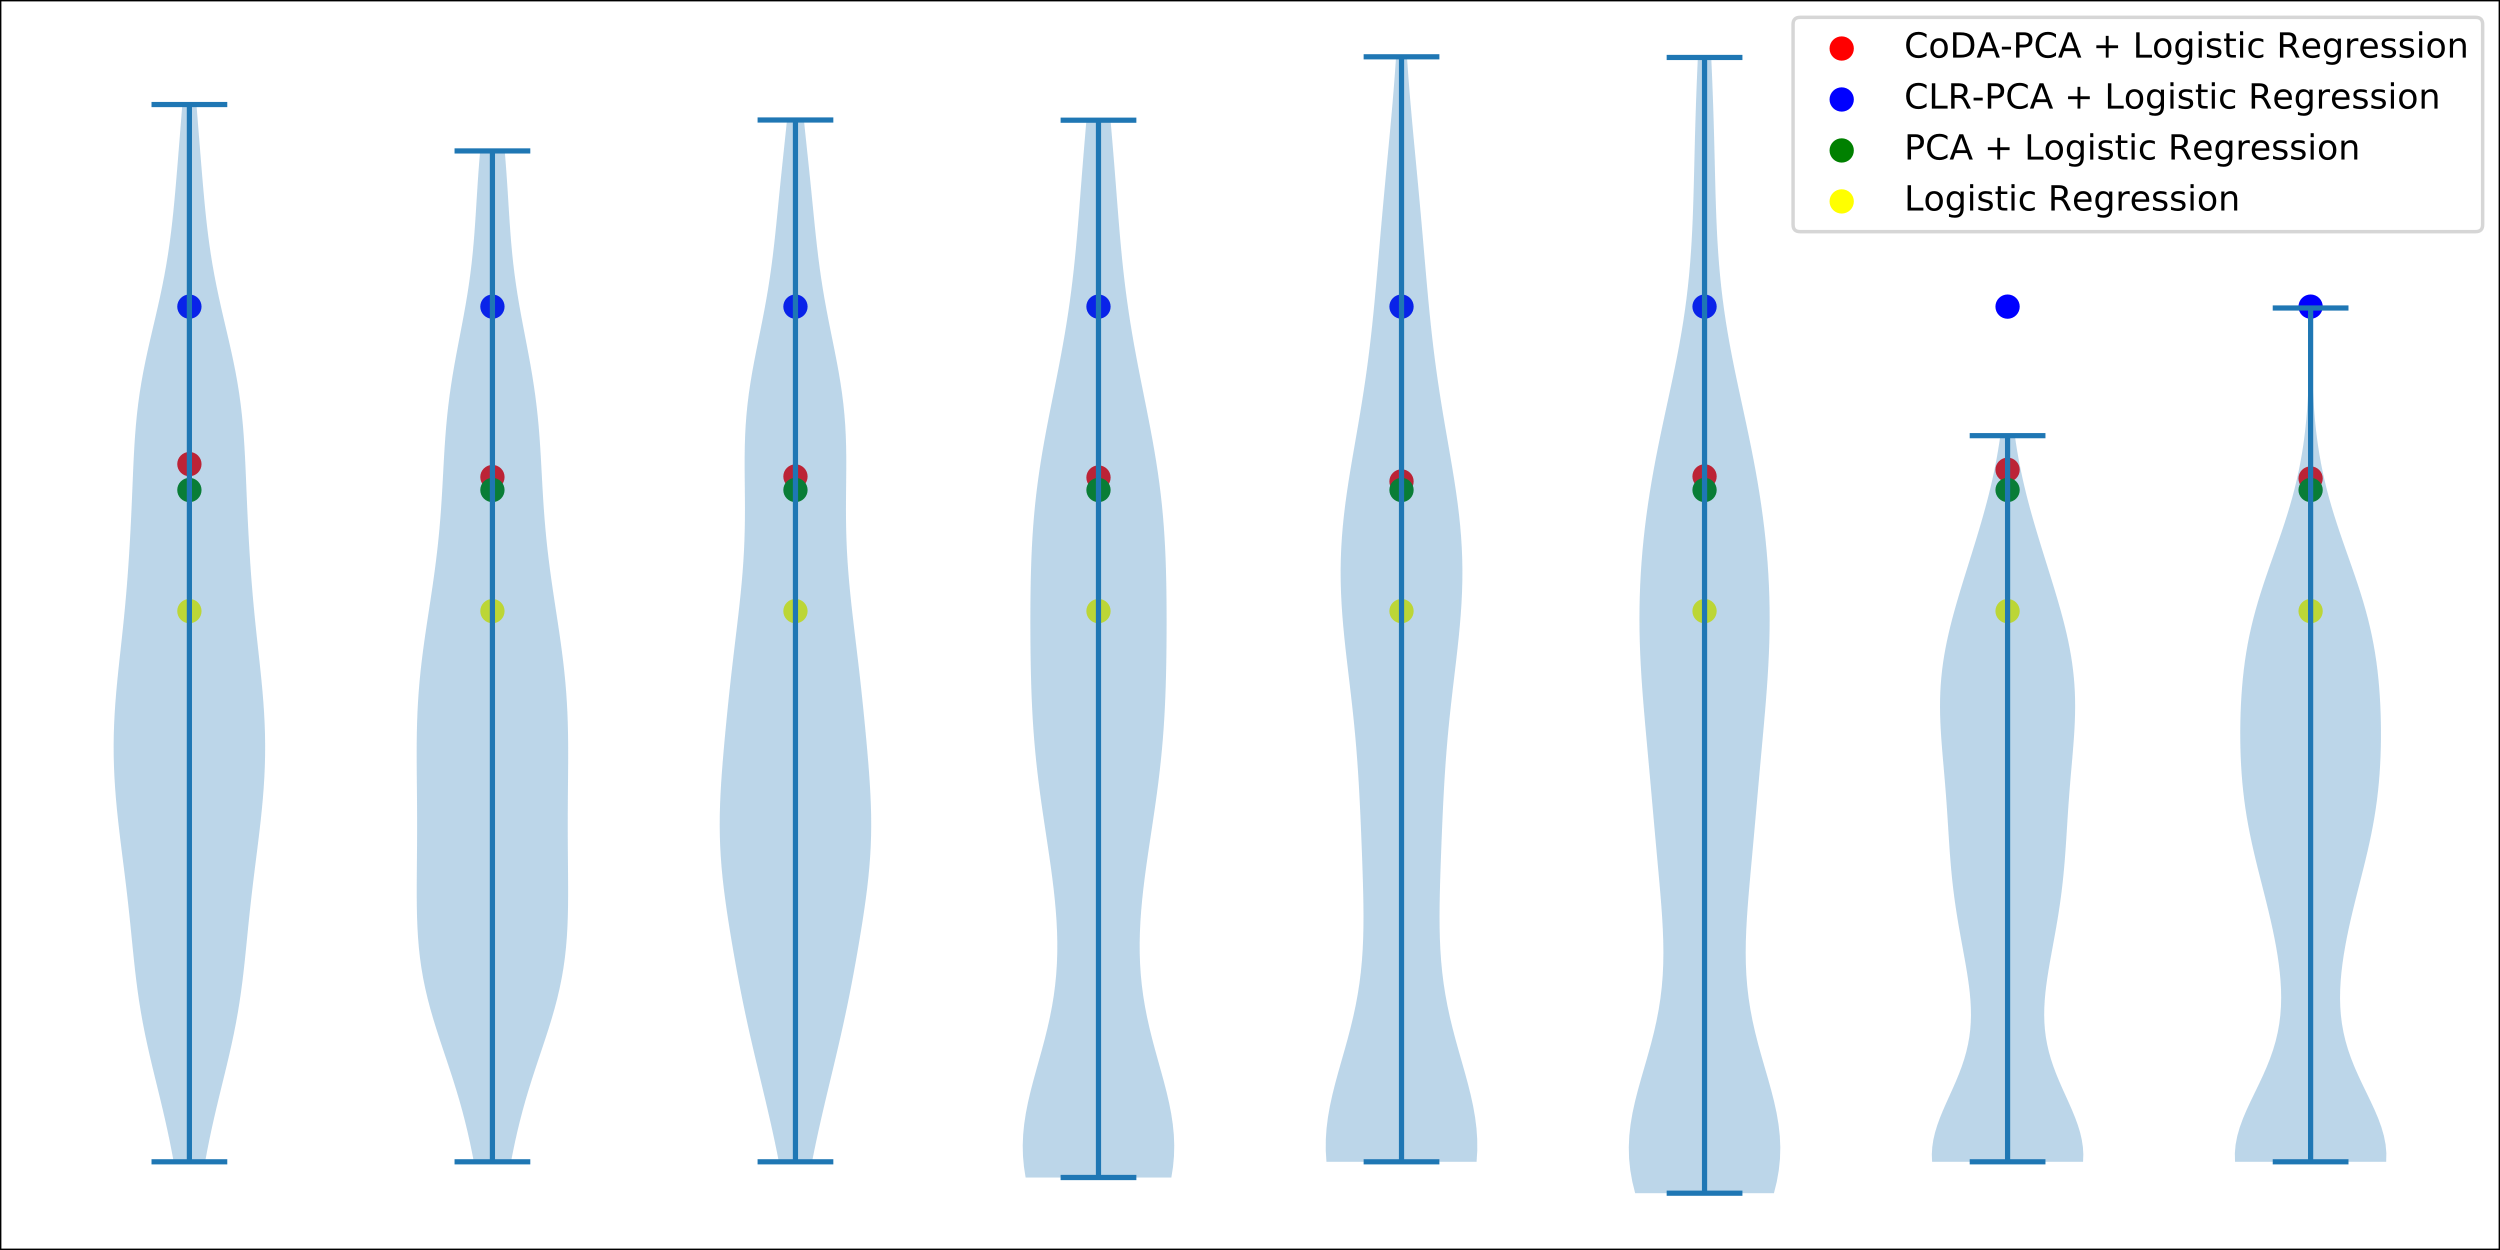 <?xml version="1.0" encoding="utf-8" standalone="no"?>
<!DOCTYPE svg PUBLIC "-//W3C//DTD SVG 1.1//EN"
  "http://www.w3.org/Graphics/SVG/1.1/DTD/svg11.dtd">
<!-- Created with matplotlib (https://matplotlib.org/) -->
<svg height="360pt" version="1.1" viewBox="0 0 720 360" width="720pt" xmlns="http://www.w3.org/2000/svg" xmlns:xlink="http://www.w3.org/1999/xlink">
 <defs>
  <style type="text/css">
*{stroke-linecap:butt;stroke-linejoin:round;}
  </style>
 </defs>
 <g id="figure_1">
  <g id="patch_1">
   <path d="M 0 360 
L 720 360 
L 720 0 
L 0 0 
z
" style="fill:#ffffff;"/>
  </g>
  <g id="axes_1">
   <g id="patch_2">
    <path d="M 0 360 
L 720 360 
L 720 0 
L 0 0 
z
" style="fill:#ffffff;"/>
   </g>
   <g id="PathCollection_1">
    <defs>
     <path d="M 0 3 
C 0.796 3 1.559 2.684 2.121 2.121 
C 2.684 1.559 3 0.796 3 0 
C 3 -0.796 2.684 -1.559 2.121 -2.121 
C 1.559 -2.684 0.796 -3 0 -3 
C -0.796 -3 -1.559 -2.684 -2.121 -2.121 
C -2.684 -1.559 -3 -0.796 -3 0 
C -3 0.796 -2.684 1.559 -2.121 2.121 
C -1.559 2.684 -0.796 3 0 3 
z
" id="mc05db076ab" style="stroke:#ff0000;"/>
    </defs>
    <g clip-path="url(#p2fe98706db)">
     <use style="fill:#ff0000;stroke:#ff0000;" x="54.545" xlink:href="#mc05db076ab" y="133.661"/>
     <use style="fill:#ff0000;stroke:#ff0000;" x="141.818" xlink:href="#mc05db076ab" y="137.392"/>
     <use style="fill:#ff0000;stroke:#ff0000;" x="229.091" xlink:href="#mc05db076ab" y="137.228"/>
     <use style="fill:#ff0000;stroke:#ff0000;" x="316.364" xlink:href="#mc05db076ab" y="137.528"/>
     <use style="fill:#ff0000;stroke:#ff0000;" x="403.636" xlink:href="#mc05db076ab" y="138.649"/>
     <use style="fill:#ff0000;stroke:#ff0000;" x="490.909" xlink:href="#mc05db076ab" y="137.203"/>
     <use style="fill:#ff0000;stroke:#ff0000;" x="578.182" xlink:href="#mc05db076ab" y="135.297"/>
     <use style="fill:#ff0000;stroke:#ff0000;" x="665.455" xlink:href="#mc05db076ab" y="137.812"/>
    </g>
   </g>
   <g id="PathCollection_2">
    <defs>
     <path d="M 0 3 
C 0.796 3 1.559 2.684 2.121 2.121 
C 2.684 1.559 3 0.796 3 0 
C 3 -0.796 2.684 -1.559 2.121 -2.121 
C 1.559 -2.684 0.796 -3 0 -3 
C -0.796 -3 -1.559 -2.684 -2.121 -2.121 
C -2.684 -1.559 -3 -0.796 -3 0 
C -3 0.796 -2.684 1.559 -2.121 2.121 
C -1.559 2.684 -0.796 3 0 3 
z
" id="m088b044b4d" style="stroke:#0000ff;"/>
    </defs>
    <g clip-path="url(#p2fe98706db)">
     <use style="fill:#0000ff;stroke:#0000ff;" x="54.545" xlink:href="#m088b044b4d" y="88.309"/>
     <use style="fill:#0000ff;stroke:#0000ff;" x="141.818" xlink:href="#m088b044b4d" y="88.309"/>
     <use style="fill:#0000ff;stroke:#0000ff;" x="229.091" xlink:href="#m088b044b4d" y="88.309"/>
     <use style="fill:#0000ff;stroke:#0000ff;" x="316.364" xlink:href="#m088b044b4d" y="88.309"/>
     <use style="fill:#0000ff;stroke:#0000ff;" x="403.636" xlink:href="#m088b044b4d" y="88.309"/>
     <use style="fill:#0000ff;stroke:#0000ff;" x="490.909" xlink:href="#m088b044b4d" y="88.309"/>
     <use style="fill:#0000ff;stroke:#0000ff;" x="578.182" xlink:href="#m088b044b4d" y="88.309"/>
     <use style="fill:#0000ff;stroke:#0000ff;" x="665.455" xlink:href="#m088b044b4d" y="88.309"/>
    </g>
   </g>
   <g id="PathCollection_3">
    <defs>
     <path d="M 0 3 
C 0.796 3 1.559 2.684 2.121 2.121 
C 2.684 1.559 3 0.796 3 0 
C 3 -0.796 2.684 -1.559 2.121 -2.121 
C 1.559 -2.684 0.796 -3 0 -3 
C -0.796 -3 -1.559 -2.684 -2.121 -2.121 
C -2.684 -1.559 -3 -0.796 -3 0 
C -3 0.796 -2.684 1.559 -2.121 2.121 
C -1.559 2.684 -0.796 3 0 3 
z
" id="mbbd8107040" style="stroke:#008000;"/>
    </defs>
    <g clip-path="url(#p2fe98706db)">
     <use style="fill:#008000;stroke:#008000;" x="54.545" xlink:href="#mbbd8107040" y="141.123"/>
     <use style="fill:#008000;stroke:#008000;" x="141.818" xlink:href="#mbbd8107040" y="141.123"/>
     <use style="fill:#008000;stroke:#008000;" x="229.091" xlink:href="#mbbd8107040" y="141.123"/>
     <use style="fill:#008000;stroke:#008000;" x="316.364" xlink:href="#mbbd8107040" y="141.123"/>
     <use style="fill:#008000;stroke:#008000;" x="403.636" xlink:href="#mbbd8107040" y="141.123"/>
     <use style="fill:#008000;stroke:#008000;" x="490.909" xlink:href="#mbbd8107040" y="141.123"/>
     <use style="fill:#008000;stroke:#008000;" x="578.182" xlink:href="#mbbd8107040" y="141.123"/>
     <use style="fill:#008000;stroke:#008000;" x="665.455" xlink:href="#mbbd8107040" y="141.123"/>
    </g>
   </g>
   <g id="PathCollection_4">
    <defs>
     <path d="M 0 3 
C 0.796 3 1.559 2.684 2.121 2.121 
C 2.684 1.559 3 0.796 3 0 
C 3 -0.796 2.684 -1.559 2.121 -2.121 
C 1.559 -2.684 0.796 -3 0 -3 
C -0.796 -3 -1.559 -2.684 -2.121 -2.121 
C -2.684 -1.559 -3 -0.796 -3 0 
C -3 0.796 -2.684 1.559 -2.121 2.121 
C -1.559 2.684 -0.796 3 0 3 
z
" id="m4ee3de7b26" style="stroke:#ffff00;"/>
    </defs>
    <g clip-path="url(#p2fe98706db)">
     <use style="fill:#ffff00;stroke:#ffff00;" x="54.545" xlink:href="#m4ee3de7b26" y="175.999"/>
     <use style="fill:#ffff00;stroke:#ffff00;" x="141.818" xlink:href="#m4ee3de7b26" y="175.999"/>
     <use style="fill:#ffff00;stroke:#ffff00;" x="229.091" xlink:href="#m4ee3de7b26" y="175.999"/>
     <use style="fill:#ffff00;stroke:#ffff00;" x="316.364" xlink:href="#m4ee3de7b26" y="175.999"/>
     <use style="fill:#ffff00;stroke:#ffff00;" x="403.636" xlink:href="#m4ee3de7b26" y="175.999"/>
     <use style="fill:#ffff00;stroke:#ffff00;" x="490.909" xlink:href="#m4ee3de7b26" y="175.999"/>
     <use style="fill:#ffff00;stroke:#ffff00;" x="578.182" xlink:href="#m4ee3de7b26" y="175.999"/>
     <use style="fill:#ffff00;stroke:#ffff00;" x="665.455" xlink:href="#m4ee3de7b26" y="175.999"/>
    </g>
   </g>
   <g id="PolyCollection_1">
    <path clip-path="url(#p2fe98706db)" d="M 59.074 334.603 
L 50.017 334.603 
L 49.445 331.527 
L 48.835 328.451 
L 48.186 325.376 
L 47.503 322.3 
L 46.79 319.224 
L 46.055 316.149 
L 45.306 313.073 
L 44.553 309.997 
L 43.809 306.921 
L 43.085 303.846 
L 42.392 300.77 
L 41.739 297.694 
L 41.135 294.619 
L 40.583 291.543 
L 40.085 288.467 
L 39.637 285.391 
L 39.236 282.316 
L 38.873 279.24 
L 38.539 276.164 
L 38.223 273.089 
L 37.916 270.013 
L 37.607 266.937 
L 37.29 263.861 
L 36.96 260.786 
L 36.613 257.71 
L 36.25 254.634 
L 35.874 251.559 
L 35.488 248.483 
L 35.1 245.407 
L 34.716 242.332 
L 34.346 239.256 
L 33.996 236.18 
L 33.675 233.104 
L 33.391 230.029 
L 33.151 226.953 
L 32.96 223.877 
L 32.824 220.802 
L 32.746 217.726 
L 32.727 214.65 
L 32.769 211.574 
L 32.869 208.499 
L 33.025 205.423 
L 33.231 202.347 
L 33.481 199.272 
L 33.767 196.196 
L 34.079 193.12 
L 34.407 190.044 
L 34.744 186.969 
L 35.079 183.893 
L 35.407 180.817 
L 35.721 177.742 
L 36.018 174.666 
L 36.294 171.59 
L 36.551 168.514 
L 36.787 165.439 
L 37.005 162.363 
L 37.205 159.287 
L 37.389 156.212 
L 37.558 153.136 
L 37.714 150.06 
L 37.859 146.985 
L 37.994 143.909 
L 38.122 140.833 
L 38.25 137.757 
L 38.382 134.682 
L 38.528 131.606 
L 38.697 128.53 
L 38.899 125.455 
L 39.144 122.379 
L 39.444 119.303 
L 39.805 116.227 
L 40.231 113.152 
L 40.726 110.076 
L 41.284 107 
L 41.901 103.925 
L 42.565 100.849 
L 43.263 97.773 
L 43.98 94.697 
L 44.7 91.622 
L 45.409 88.546 
L 46.092 85.47 
L 46.737 82.395 
L 47.338 79.319 
L 47.89 76.243 
L 48.389 73.167 
L 48.839 70.092 
L 49.242 67.016 
L 49.604 63.94 
L 49.932 60.865 
L 50.232 57.789 
L 50.512 54.713 
L 50.777 51.638 
L 51.034 48.562 
L 51.284 45.486 
L 51.532 42.41 
L 51.779 39.335 
L 52.023 36.259 
L 52.266 33.183 
L 52.504 30.108 
L 56.587 30.108 
L 56.587 30.108 
L 56.825 33.183 
L 57.068 36.259 
L 57.312 39.335 
L 57.559 42.41 
L 57.807 45.486 
L 58.057 48.562 
L 58.313 51.638 
L 58.579 54.713 
L 58.859 57.789 
L 59.159 60.865 
L 59.487 63.94 
L 59.849 67.016 
L 60.252 70.092 
L 60.702 73.167 
L 61.201 76.243 
L 61.752 79.319 
L 62.353 82.395 
L 62.999 85.47 
L 63.682 88.546 
L 64.391 91.622 
L 65.111 94.697 
L 65.828 97.773 
L 66.526 100.849 
L 67.19 103.925 
L 67.807 107 
L 68.365 110.076 
L 68.86 113.152 
L 69.286 116.227 
L 69.647 119.303 
L 69.946 122.379 
L 70.192 125.455 
L 70.394 128.53 
L 70.563 131.606 
L 70.709 134.682 
L 70.841 137.757 
L 70.968 140.833 
L 71.097 143.909 
L 71.232 146.985 
L 71.377 150.06 
L 71.533 153.136 
L 71.702 156.212 
L 71.886 159.287 
L 72.086 162.363 
L 72.304 165.439 
L 72.54 168.514 
L 72.797 171.59 
L 73.073 174.666 
L 73.37 177.742 
L 73.684 180.817 
L 74.011 183.893 
L 74.347 186.969 
L 74.684 190.044 
L 75.012 193.12 
L 75.324 196.196 
L 75.61 199.272 
L 75.859 202.347 
L 76.066 205.423 
L 76.222 208.499 
L 76.322 211.574 
L 76.364 214.65 
L 76.345 217.726 
L 76.267 220.802 
L 76.13 223.877 
L 75.94 226.953 
L 75.7 230.029 
L 75.416 233.104 
L 75.095 236.18 
L 74.745 239.256 
L 74.375 242.332 
L 73.991 245.407 
L 73.603 248.483 
L 73.217 251.559 
L 72.841 254.634 
L 72.478 257.71 
L 72.131 260.786 
L 71.801 263.861 
L 71.484 266.937 
L 71.175 270.013 
L 70.868 273.089 
L 70.552 276.164 
L 70.218 279.24 
L 69.855 282.316 
L 69.454 285.391 
L 69.006 288.467 
L 68.508 291.543 
L 67.956 294.619 
L 67.352 297.694 
L 66.699 300.77 
L 66.006 303.846 
L 65.282 306.921 
L 64.538 309.997 
L 63.785 313.073 
L 63.036 316.149 
L 62.301 319.224 
L 61.588 322.3 
L 60.905 325.376 
L 60.256 328.451 
L 59.645 331.527 
L 59.074 334.603 
z
" style="fill:#1f77b4;fill-opacity:0.3;"/>
   </g>
   <g id="PolyCollection_2">
    <path clip-path="url(#p2fe98706db)" d="M 147.168 334.603 
L 136.468 334.603 
L 135.894 331.662 
L 135.278 328.721 
L 134.615 325.78 
L 133.901 322.84 
L 133.133 319.899 
L 132.313 316.958 
L 131.441 314.017 
L 130.524 311.076 
L 129.571 308.136 
L 128.594 305.195 
L 127.608 302.254 
L 126.63 299.313 
L 125.678 296.373 
L 124.77 293.432 
L 123.921 290.491 
L 123.147 287.55 
L 122.458 284.609 
L 121.86 281.669 
L 121.357 278.728 
L 120.947 275.787 
L 120.625 272.846 
L 120.385 269.905 
L 120.215 266.965 
L 120.106 264.024 
L 120.044 261.083 
L 120.019 258.142 
L 120.019 255.201 
L 120.035 252.261 
L 120.06 249.32 
L 120.085 246.379 
L 120.107 243.438 
L 120.121 240.497 
L 120.126 237.557 
L 120.12 234.616 
L 120.105 231.675 
L 120.082 228.734 
L 120.055 225.793 
L 120.029 222.853 
L 120.008 219.912 
L 120 216.971 
L 120.011 214.03 
L 120.049 211.09 
L 120.119 208.149 
L 120.228 205.208 
L 120.38 202.267 
L 120.577 199.326 
L 120.821 196.386 
L 121.11 193.445 
L 121.441 190.504 
L 121.81 187.563 
L 122.21 184.622 
L 122.635 181.682 
L 123.075 178.741 
L 123.524 175.8 
L 123.973 172.859 
L 124.413 169.918 
L 124.839 166.978 
L 125.243 164.037 
L 125.62 161.096 
L 125.967 158.155 
L 126.281 155.214 
L 126.562 152.274 
L 126.81 149.333 
L 127.028 146.392 
L 127.221 143.451 
L 127.395 140.51 
L 127.556 137.57 
L 127.714 134.629 
L 127.878 131.688 
L 128.056 128.747 
L 128.259 125.807 
L 128.495 122.866 
L 128.772 119.925 
L 129.093 116.984 
L 129.462 114.043 
L 129.879 111.103 
L 130.341 108.162 
L 130.843 105.221 
L 131.377 102.28 
L 131.932 99.339 
L 132.498 96.399 
L 133.061 93.458 
L 133.611 90.517 
L 134.135 87.576 
L 134.625 84.635 
L 135.073 81.695 
L 135.476 78.754 
L 135.831 75.813 
L 136.142 72.872 
L 136.411 69.931 
L 136.646 66.991 
L 136.855 64.05 
L 137.047 61.109 
L 137.231 58.168 
L 137.416 55.227 
L 137.608 52.287 
L 137.813 49.346 
L 138.035 46.405 
L 138.275 43.464 
L 145.362 43.464 
L 145.362 43.464 
L 145.601 46.405 
L 145.823 49.346 
L 146.029 52.287 
L 146.221 55.227 
L 146.405 58.168 
L 146.589 61.109 
L 146.781 64.05 
L 146.99 66.991 
L 147.225 69.931 
L 147.495 72.872 
L 147.805 75.813 
L 148.161 78.754 
L 148.563 81.695 
L 149.012 84.635 
L 149.501 87.576 
L 150.026 90.517 
L 150.575 93.458 
L 151.139 96.399 
L 151.704 99.339 
L 152.259 102.28 
L 152.793 105.221 
L 153.295 108.162 
L 153.757 111.103 
L 154.175 114.043 
L 154.544 116.984 
L 154.865 119.925 
L 155.141 122.866 
L 155.377 125.807 
L 155.58 128.747 
L 155.759 131.688 
L 155.922 134.629 
L 156.08 137.57 
L 156.241 140.51 
L 156.415 143.451 
L 156.608 146.392 
L 156.826 149.333 
L 157.075 152.274 
L 157.355 155.214 
L 157.669 158.155 
L 158.016 161.096 
L 158.394 164.037 
L 158.798 166.978 
L 159.223 169.918 
L 159.663 172.859 
L 160.112 175.8 
L 160.561 178.741 
L 161.002 181.682 
L 161.426 184.622 
L 161.827 187.563 
L 162.196 190.504 
L 162.527 193.445 
L 162.816 196.386 
L 163.059 199.326 
L 163.257 202.267 
L 163.408 205.208 
L 163.517 208.149 
L 163.587 211.09 
L 163.625 214.03 
L 163.636 216.971 
L 163.628 219.912 
L 163.608 222.853 
L 163.581 225.793 
L 163.554 228.734 
L 163.532 231.675 
L 163.516 234.616 
L 163.511 237.557 
L 163.515 240.497 
L 163.53 243.438 
L 163.551 246.379 
L 163.577 249.32 
L 163.601 252.261 
L 163.617 255.201 
L 163.618 258.142 
L 163.593 261.083 
L 163.531 264.024 
L 163.421 266.965 
L 163.251 269.905 
L 163.011 272.846 
L 162.69 275.787 
L 162.28 278.728 
L 161.776 281.669 
L 161.179 284.609 
L 160.489 287.55 
L 159.715 290.491 
L 158.867 293.432 
L 157.958 296.373 
L 157.006 299.313 
L 156.028 302.254 
L 155.042 305.195 
L 154.065 308.136 
L 153.112 311.076 
L 152.195 314.017 
L 151.324 316.958 
L 150.503 319.899 
L 149.736 322.84 
L 149.022 325.78 
L 148.358 328.721 
L 147.742 331.662 
L 147.168 334.603 
z
" style="fill:#1f77b4;fill-opacity:0.3;"/>
   </g>
   <g id="PolyCollection_3">
    <path clip-path="url(#p2fe98706db)" d="M 233.869 334.603 
L 224.313 334.603 
L 223.711 331.572 
L 223.08 328.541 
L 222.422 325.511 
L 221.742 322.48 
L 221.044 319.449 
L 220.332 316.418 
L 219.61 313.388 
L 218.884 310.357 
L 218.159 307.326 
L 217.439 304.295 
L 216.729 301.265 
L 216.034 298.234 
L 215.357 295.203 
L 214.7 292.172 
L 214.066 289.142 
L 213.455 286.111 
L 212.865 283.08 
L 212.295 280.05 
L 211.744 277.019 
L 211.21 273.988 
L 210.692 270.957 
L 210.191 267.927 
L 209.711 264.896 
L 209.255 261.865 
L 208.829 258.834 
L 208.441 255.804 
L 208.098 252.773 
L 207.808 249.742 
L 207.578 246.711 
L 207.41 243.681 
L 207.309 240.65 
L 207.273 237.619 
L 207.299 234.588 
L 207.382 231.558 
L 207.516 228.527 
L 207.691 225.496 
L 207.9 222.466 
L 208.136 219.435 
L 208.392 216.404 
L 208.663 213.373 
L 208.946 210.343 
L 209.238 207.312 
L 209.541 204.281 
L 209.854 201.25 
L 210.177 198.22 
L 210.511 195.189 
L 210.856 192.158 
L 211.21 189.127 
L 211.571 186.097 
L 211.934 183.066 
L 212.296 180.035 
L 212.65 177.004 
L 212.99 173.974 
L 213.308 170.943 
L 213.6 167.912 
L 213.858 164.882 
L 214.077 161.851 
L 214.255 158.82 
L 214.389 155.789 
L 214.479 152.759 
L 214.529 149.728 
L 214.545 146.697 
L 214.533 143.666 
L 214.505 140.636 
L 214.474 137.605 
L 214.453 134.574 
L 214.457 131.543 
L 214.501 128.513 
L 214.597 125.482 
L 214.756 122.451 
L 214.985 119.42 
L 215.289 116.39 
L 215.666 113.359 
L 216.112 110.328 
L 216.618 107.297 
L 217.172 104.267 
L 217.762 101.236 
L 218.371 98.205 
L 218.984 95.175 
L 219.588 92.144 
L 220.17 89.113 
L 220.72 86.082 
L 221.233 83.052 
L 221.704 80.021 
L 222.136 76.99 
L 222.53 73.959 
L 222.891 70.929 
L 223.227 67.898 
L 223.543 64.867 
L 223.849 61.836 
L 224.15 58.806 
L 224.451 55.775 
L 224.755 52.744 
L 225.066 49.713 
L 225.382 46.683 
L 225.702 43.652 
L 226.024 40.621 
L 226.343 37.591 
L 226.655 34.56 
L 231.527 34.56 
L 231.527 34.56 
L 231.839 37.591 
L 232.158 40.621 
L 232.48 43.652 
L 232.8 46.683 
L 233.116 49.713 
L 233.426 52.744 
L 233.731 55.775 
L 234.032 58.806 
L 234.333 61.836 
L 234.638 64.867 
L 234.955 67.898 
L 235.291 70.929 
L 235.652 73.959 
L 236.046 76.99 
L 236.477 80.021 
L 236.949 83.052 
L 237.462 86.082 
L 238.012 89.113 
L 238.594 92.144 
L 239.198 95.175 
L 239.811 98.205 
L 240.42 101.236 
L 241.009 104.267 
L 241.564 107.297 
L 242.07 110.328 
L 242.516 113.359 
L 242.893 116.39 
L 243.196 119.42 
L 243.426 122.451 
L 243.585 125.482 
L 243.681 128.513 
L 243.724 131.543 
L 243.729 134.574 
L 243.708 137.605 
L 243.676 140.636 
L 243.649 143.666 
L 243.637 146.697 
L 243.652 149.728 
L 243.702 152.759 
L 243.793 155.789 
L 243.927 158.82 
L 244.104 161.851 
L 244.324 164.882 
L 244.582 167.912 
L 244.873 170.943 
L 245.192 173.974 
L 245.532 177.004 
L 245.886 180.035 
L 246.248 183.066 
L 246.611 186.097 
L 246.972 189.127 
L 247.326 192.158 
L 247.671 195.189 
L 248.005 198.22 
L 248.328 201.25 
L 248.641 204.281 
L 248.943 207.312 
L 249.236 210.343 
L 249.519 213.373 
L 249.79 216.404 
L 250.046 219.435 
L 250.281 222.466 
L 250.491 225.496 
L 250.666 228.527 
L 250.8 231.558 
L 250.883 234.588 
L 250.909 237.619 
L 250.873 240.65 
L 250.772 243.681 
L 250.604 246.711 
L 250.373 249.742 
L 250.083 252.773 
L 249.741 255.804 
L 249.353 258.834 
L 248.927 261.865 
L 248.471 264.896 
L 247.99 267.927 
L 247.49 270.957 
L 246.972 273.988 
L 246.438 277.019 
L 245.887 280.05 
L 245.317 283.08 
L 244.727 286.111 
L 244.115 289.142 
L 243.481 292.172 
L 242.825 295.203 
L 242.148 298.234 
L 241.453 301.265 
L 240.743 304.295 
L 240.023 307.326 
L 239.298 310.357 
L 238.571 313.388 
L 237.85 316.418 
L 237.138 319.449 
L 236.439 322.48 
L 235.759 325.511 
L 235.102 328.541 
L 234.47 331.572 
L 233.869 334.603 
z
" style="fill:#1f77b4;fill-opacity:0.3;"/>
   </g>
   <g id="PolyCollection_4">
    <path clip-path="url(#p2fe98706db)" d="M 337.349 339.12 
L 295.378 339.12 
L 294.899 336.044 
L 294.621 332.968 
L 294.545 329.892 
L 294.666 326.817 
L 294.969 323.741 
L 295.434 320.665 
L 296.038 317.59 
L 296.752 314.514 
L 297.545 311.438 
L 298.388 308.362 
L 299.249 305.287 
L 300.1 302.211 
L 300.917 299.135 
L 301.678 296.06 
L 302.366 292.984 
L 302.967 289.908 
L 303.473 286.833 
L 303.878 283.757 
L 304.181 280.681 
L 304.384 277.605 
L 304.489 274.53 
L 304.502 271.454 
L 304.431 268.378 
L 304.281 265.303 
L 304.063 262.227 
L 303.784 259.151 
L 303.452 256.075 
L 303.077 253 
L 302.668 249.924 
L 302.232 246.848 
L 301.779 243.773 
L 301.316 240.697 
L 300.853 237.621 
L 300.395 234.545 
L 299.95 231.47 
L 299.525 228.394 
L 299.125 225.318 
L 298.753 222.243 
L 298.414 219.167 
L 298.11 216.091 
L 297.842 213.015 
L 297.609 209.94 
L 297.411 206.864 
L 297.246 203.788 
L 297.11 200.713 
L 297.001 197.637 
L 296.916 194.561 
L 296.851 191.486 
L 296.803 188.41 
L 296.771 185.334 
L 296.751 182.258 
L 296.744 179.183 
L 296.75 176.107 
L 296.771 173.031 
L 296.807 169.956 
L 296.862 166.88 
L 296.941 163.804 
L 297.045 160.728 
L 297.181 157.653 
L 297.352 154.577 
L 297.562 151.501 
L 297.813 148.426 
L 298.107 145.35 
L 298.447 142.274 
L 298.832 139.198 
L 299.26 136.123 
L 299.729 133.047 
L 300.236 129.971 
L 300.777 126.896 
L 301.345 123.82 
L 301.935 120.744 
L 302.54 117.668 
L 303.154 114.593 
L 303.77 111.517 
L 304.381 108.441 
L 304.981 105.366 
L 305.564 102.29 
L 306.126 99.214 
L 306.663 96.139 
L 307.17 93.063 
L 307.647 89.987 
L 308.091 86.911 
L 308.503 83.836 
L 308.884 80.76 
L 309.235 77.684 
L 309.558 74.609 
L 309.858 71.533 
L 310.138 68.457 
L 310.401 65.381 
L 310.653 62.306 
L 310.896 59.23 
L 311.136 56.154 
L 311.375 53.079 
L 311.615 50.003 
L 311.86 46.927 
L 312.11 43.851 
L 312.366 40.776 
L 312.627 37.7 
L 312.892 34.624 
L 319.835 34.624 
L 319.835 34.624 
L 320.1 37.7 
L 320.361 40.776 
L 320.617 43.851 
L 320.867 46.927 
L 321.112 50.003 
L 321.353 53.079 
L 321.591 56.154 
L 321.831 59.23 
L 322.074 62.306 
L 322.326 65.381 
L 322.589 68.457 
L 322.869 71.533 
L 323.169 74.609 
L 323.493 77.684 
L 323.843 80.76 
L 324.224 83.836 
L 324.636 86.911 
L 325.081 89.987 
L 325.557 93.063 
L 326.065 96.139 
L 326.601 99.214 
L 327.163 102.29 
L 327.746 105.366 
L 328.346 108.441 
L 328.957 111.517 
L 329.573 114.593 
L 330.187 117.668 
L 330.792 120.744 
L 331.382 123.82 
L 331.951 126.896 
L 332.491 129.971 
L 332.998 133.047 
L 333.468 136.123 
L 333.896 139.198 
L 334.28 142.274 
L 334.62 145.35 
L 334.915 148.426 
L 335.166 151.501 
L 335.375 154.577 
L 335.546 157.653 
L 335.682 160.728 
L 335.787 163.804 
L 335.865 166.88 
L 335.92 169.956 
L 335.957 173.031 
L 335.977 176.107 
L 335.983 179.183 
L 335.976 182.258 
L 335.957 185.334 
L 335.924 188.41 
L 335.876 191.486 
L 335.811 194.561 
L 335.726 197.637 
L 335.617 200.713 
L 335.482 203.788 
L 335.316 206.864 
L 335.118 209.94 
L 334.885 213.015 
L 334.617 216.091 
L 334.313 219.167 
L 333.974 222.243 
L 333.603 225.318 
L 333.202 228.394 
L 332.777 231.47 
L 332.332 234.545 
L 331.875 237.621 
L 331.411 240.697 
L 330.948 243.773 
L 330.495 246.848 
L 330.06 249.924 
L 329.65 253 
L 329.275 256.075 
L 328.944 259.151 
L 328.664 262.227 
L 328.446 265.303 
L 328.297 268.378 
L 328.225 271.454 
L 328.238 274.53 
L 328.344 277.605 
L 328.546 280.681 
L 328.849 283.757 
L 329.255 286.833 
L 329.76 289.908 
L 330.361 292.984 
L 331.049 296.06 
L 331.81 299.135 
L 332.627 302.211 
L 333.478 305.287 
L 334.34 308.362 
L 335.182 311.438 
L 335.975 314.514 
L 336.689 317.59 
L 337.293 320.665 
L 337.759 323.741 
L 338.061 326.817 
L 338.182 329.892 
L 338.106 332.968 
L 337.829 336.044 
L 337.349 339.12 
z
" style="fill:#1f77b4;fill-opacity:0.3;"/>
   </g>
   <g id="PolyCollection_5">
    <path clip-path="url(#p2fe98706db)" d="M 425.257 334.603 
L 382.016 334.603 
L 381.818 331.388 
L 381.832 328.174 
L 382.049 324.959 
L 382.452 321.745 
L 383.017 318.53 
L 383.718 315.316 
L 384.522 312.101 
L 385.396 308.887 
L 386.307 305.672 
L 387.223 302.457 
L 388.115 299.243 
L 388.958 296.028 
L 389.733 292.814 
L 390.424 289.599 
L 391.021 286.385 
L 391.52 283.17 
L 391.921 279.956 
L 392.228 276.741 
L 392.448 273.527 
L 392.59 270.312 
L 392.665 267.098 
L 392.686 263.883 
L 392.662 260.668 
L 392.605 257.454 
L 392.523 254.239 
L 392.424 251.025 
L 392.313 247.81 
L 392.194 244.596 
L 392.068 241.381 
L 391.936 238.167 
L 391.796 234.952 
L 391.646 231.738 
L 391.482 228.523 
L 391.301 225.309 
L 391.1 222.094 
L 390.876 218.879 
L 390.627 215.665 
L 390.351 212.45 
L 390.048 209.236 
L 389.721 206.021 
L 389.372 202.807 
L 389.005 199.592 
L 388.627 196.378 
L 388.245 193.163 
L 387.867 189.949 
L 387.502 186.734 
L 387.16 183.52 
L 386.851 180.305 
L 386.583 177.09 
L 386.368 173.876 
L 386.211 170.661 
L 386.119 167.447 
L 386.099 164.232 
L 386.151 161.018 
L 386.278 157.803 
L 386.478 154.589 
L 386.747 151.374 
L 387.082 148.16 
L 387.476 144.945 
L 387.92 141.731 
L 388.405 138.516 
L 388.923 135.302 
L 389.464 132.087 
L 390.019 128.872 
L 390.578 125.658 
L 391.133 122.443 
L 391.677 119.229 
L 392.205 116.014 
L 392.712 112.8 
L 393.194 109.585 
L 393.649 106.371 
L 394.077 103.156 
L 394.478 99.942 
L 394.854 96.727 
L 395.206 93.513 
L 395.537 90.298 
L 395.851 87.083 
L 396.151 83.869 
L 396.44 80.654 
L 396.722 77.44 
L 397 74.225 
L 397.277 71.011 
L 397.556 67.796 
L 397.837 64.582 
L 398.123 61.367 
L 398.414 58.153 
L 398.71 54.938 
L 399.011 51.724 
L 399.314 48.509 
L 399.619 45.294 
L 399.924 42.08 
L 400.226 38.865 
L 400.522 35.651 
L 400.811 32.436 
L 401.09 29.222 
L 401.356 26.007 
L 401.609 22.793 
L 401.845 19.578 
L 402.065 16.364 
L 405.207 16.364 
L 405.207 16.364 
L 405.427 19.578 
L 405.664 22.793 
L 405.916 26.007 
L 406.183 29.222 
L 406.462 32.436 
L 406.751 35.651 
L 407.047 38.865 
L 407.349 42.08 
L 407.654 45.294 
L 407.959 48.509 
L 408.262 51.724 
L 408.562 54.938 
L 408.858 58.153 
L 409.149 61.367 
L 409.435 64.582 
L 409.717 67.796 
L 409.995 71.011 
L 410.272 74.225 
L 410.551 77.44 
L 410.833 80.654 
L 411.122 83.869 
L 411.422 87.083 
L 411.735 90.298 
L 412.067 93.513 
L 412.419 96.727 
L 412.794 99.942 
L 413.196 103.156 
L 413.624 106.371 
L 414.079 109.585 
L 414.561 112.8 
L 415.068 116.014 
L 415.595 119.229 
L 416.14 122.443 
L 416.695 125.658 
L 417.254 128.872 
L 417.808 132.087 
L 418.349 135.302 
L 418.867 138.516 
L 419.353 141.731 
L 419.797 144.945 
L 420.19 148.16 
L 420.525 151.374 
L 420.795 154.589 
L 420.995 157.803 
L 421.122 161.018 
L 421.174 164.232 
L 421.153 167.447 
L 421.062 170.661 
L 420.905 173.876 
L 420.689 177.09 
L 420.422 180.305 
L 420.113 183.52 
L 419.771 186.734 
L 419.406 189.949 
L 419.028 193.163 
L 418.645 196.378 
L 418.267 199.592 
L 417.901 202.807 
L 417.552 206.021 
L 417.224 209.236 
L 416.922 212.45 
L 416.646 215.665 
L 416.397 218.879 
L 416.172 222.094 
L 415.972 225.309 
L 415.791 228.523 
L 415.627 231.738 
L 415.477 234.952 
L 415.337 238.167 
L 415.204 241.381 
L 415.079 244.596 
L 414.96 247.81 
L 414.849 251.025 
L 414.75 254.239 
L 414.668 257.454 
L 414.61 260.668 
L 414.587 263.883 
L 414.607 267.098 
L 414.683 270.312 
L 414.825 273.527 
L 415.045 276.741 
L 415.352 279.956 
L 415.753 283.17 
L 416.252 286.385 
L 416.849 289.599 
L 417.54 292.814 
L 418.314 296.028 
L 419.158 299.243 
L 420.05 302.457 
L 420.966 305.672 
L 421.877 308.887 
L 422.751 312.101 
L 423.555 315.316 
L 424.255 318.53 
L 424.821 321.745 
L 425.224 324.959 
L 425.44 328.174 
L 425.455 331.388 
L 425.257 334.603 
z
" style="fill:#1f77b4;fill-opacity:0.3;"/>
   </g>
   <g id="PolyCollection_6">
    <path clip-path="url(#p2fe98706db)" d="M 510.896 343.636 
L 470.922 343.636 
L 470.108 340.333 
L 469.524 337.029 
L 469.184 333.725 
L 469.091 330.421 
L 469.237 327.117 
L 469.605 323.813 
L 470.168 320.51 
L 470.89 317.206 
L 471.732 313.902 
L 472.653 310.598 
L 473.61 307.294 
L 474.563 303.99 
L 475.476 300.687 
L 476.318 297.383 
L 477.064 294.079 
L 477.699 290.775 
L 478.212 287.471 
L 478.6 284.167 
L 478.864 280.864 
L 479.013 277.56 
L 479.058 274.256 
L 479.011 270.952 
L 478.888 267.648 
L 478.705 264.344 
L 478.475 261.041 
L 478.212 257.737 
L 477.929 254.433 
L 477.633 251.129 
L 477.332 247.825 
L 477.031 244.521 
L 476.732 241.218 
L 476.436 237.914 
L 476.143 234.61 
L 475.85 231.306 
L 475.558 228.002 
L 475.264 224.698 
L 474.967 221.395 
L 474.667 218.091 
L 474.367 214.787 
L 474.067 211.483 
L 473.772 208.179 
L 473.486 204.876 
L 473.214 201.572 
L 472.961 198.268 
L 472.735 194.964 
L 472.539 191.66 
L 472.38 188.356 
L 472.261 185.053 
L 472.186 181.749 
L 472.158 178.445 
L 472.179 175.141 
L 472.249 171.837 
L 472.37 168.533 
L 472.541 165.23 
L 472.762 161.926 
L 473.033 158.622 
L 473.352 155.318 
L 473.719 152.014 
L 474.132 148.71 
L 474.591 145.407 
L 475.093 142.103 
L 475.637 138.799 
L 476.22 135.495 
L 476.838 132.191 
L 477.487 128.887 
L 478.163 125.584 
L 478.859 122.28 
L 479.568 118.976 
L 480.283 115.672 
L 480.996 112.368 
L 481.699 109.064 
L 482.382 105.761 
L 483.039 102.457 
L 483.663 99.153 
L 484.246 95.849 
L 484.785 92.545 
L 485.275 89.241 
L 485.715 85.938 
L 486.104 82.634 
L 486.444 79.33 
L 486.735 76.026 
L 486.983 72.722 
L 487.191 69.418 
L 487.364 66.115 
L 487.508 62.811 
L 487.629 59.507 
L 487.731 56.203 
L 487.821 52.899 
L 487.904 49.596 
L 487.984 46.292 
L 488.064 42.988 
L 488.148 39.684 
L 488.24 36.38 
L 488.339 33.076 
L 488.448 29.773 
L 488.568 26.469 
L 488.696 23.165 
L 488.834 19.861 
L 488.978 16.557 
L 492.84 16.557 
L 492.84 16.557 
L 492.984 19.861 
L 493.122 23.165 
L 493.251 26.469 
L 493.37 29.773 
L 493.479 33.076 
L 493.579 36.38 
L 493.67 39.684 
L 493.754 42.988 
L 493.835 46.292 
L 493.914 49.596 
L 493.997 52.899 
L 494.087 56.203 
L 494.189 59.507 
L 494.31 62.811 
L 494.454 66.115 
L 494.627 69.418 
L 494.835 72.722 
L 495.083 76.026 
L 495.375 79.33 
L 495.714 82.634 
L 496.103 85.938 
L 496.543 89.241 
L 497.033 92.545 
L 497.572 95.849 
L 498.156 99.153 
L 498.779 102.457 
L 499.436 105.761 
L 500.12 109.064 
L 500.822 112.368 
L 501.535 115.672 
L 502.25 118.976 
L 502.959 122.28 
L 503.655 125.584 
L 504.331 128.887 
L 504.98 132.191 
L 505.599 135.495 
L 506.181 138.799 
L 506.725 142.103 
L 507.228 145.407 
L 507.686 148.71 
L 508.1 152.014 
L 508.466 155.318 
L 508.785 158.622 
L 509.056 161.926 
L 509.277 165.23 
L 509.448 168.533 
L 509.569 171.837 
L 509.639 175.141 
L 509.66 178.445 
L 509.632 181.749 
L 509.557 185.053 
L 509.438 188.356 
L 509.279 191.66 
L 509.083 194.964 
L 508.857 198.268 
L 508.605 201.572 
L 508.333 204.876 
L 508.046 208.179 
L 507.751 211.483 
L 507.451 214.787 
L 507.151 218.091 
L 506.851 221.395 
L 506.554 224.698 
L 506.26 228.002 
L 505.968 231.306 
L 505.676 234.61 
L 505.382 237.914 
L 505.086 241.218 
L 504.787 244.521 
L 504.486 247.825 
L 504.185 251.129 
L 503.89 254.433 
L 503.606 257.737 
L 503.343 261.041 
L 503.114 264.344 
L 502.93 267.648 
L 502.807 270.952 
L 502.761 274.256 
L 502.805 277.56 
L 502.954 280.864 
L 503.218 284.167 
L 503.606 287.471 
L 504.119 290.775 
L 504.754 294.079 
L 505.501 297.383 
L 506.342 300.687 
L 507.255 303.99 
L 508.208 307.294 
L 509.165 310.598 
L 510.086 313.902 
L 510.929 317.206 
L 511.651 320.51 
L 512.213 323.813 
L 512.581 327.117 
L 512.727 330.421 
L 512.634 333.725 
L 512.295 337.029 
L 511.711 340.333 
L 510.896 343.636 
z
" style="fill:#1f77b4;fill-opacity:0.3;"/>
   </g>
   <g id="PolyCollection_7">
    <path clip-path="url(#p2fe98706db)" d="M 599.92 334.603 
L 556.444 334.603 
L 556.364 332.49 
L 556.487 330.378 
L 556.804 328.266 
L 557.295 326.153 
L 557.939 324.041 
L 558.707 321.928 
L 559.57 319.816 
L 560.494 317.704 
L 561.448 315.591 
L 562.402 313.479 
L 563.325 311.367 
L 564.195 309.254 
L 564.989 307.142 
L 565.691 305.029 
L 566.29 302.917 
L 566.779 300.805 
L 567.156 298.692 
L 567.421 296.58 
L 567.578 294.467 
L 567.635 292.355 
L 567.601 290.243 
L 567.486 288.13 
L 567.3 286.018 
L 567.056 283.905 
L 566.763 281.793 
L 566.433 279.681 
L 566.075 277.568 
L 565.7 275.456 
L 565.314 273.343 
L 564.926 271.231 
L 564.543 269.119 
L 564.169 267.006 
L 563.81 264.894 
L 563.469 262.781 
L 563.15 260.669 
L 562.854 258.557 
L 562.583 256.444 
L 562.336 254.332 
L 562.113 252.22 
L 561.913 250.107 
L 561.733 247.995 
L 561.569 245.882 
L 561.42 243.77 
L 561.279 241.658 
L 561.145 239.545 
L 561.012 237.433 
L 560.877 235.32 
L 560.737 233.208 
L 560.59 231.096 
L 560.435 228.983 
L 560.27 226.871 
L 560.096 224.758 
L 559.916 222.646 
L 559.732 220.534 
L 559.548 218.421 
L 559.369 216.309 
L 559.201 214.196 
L 559.048 212.084 
L 558.919 209.972 
L 558.817 207.859 
L 558.75 205.747 
L 558.723 203.635 
L 558.74 201.522 
L 558.806 199.41 
L 558.922 197.297 
L 559.091 195.185 
L 559.314 193.073 
L 559.589 190.96 
L 559.917 188.848 
L 560.294 186.735 
L 560.717 184.623 
L 561.183 182.511 
L 561.688 180.398 
L 562.227 178.286 
L 562.796 176.173 
L 563.39 174.061 
L 564.006 171.949 
L 564.638 169.836 
L 565.283 167.724 
L 565.937 165.611 
L 566.596 163.499 
L 567.257 161.387 
L 567.916 159.274 
L 568.571 157.162 
L 569.218 155.05 
L 569.854 152.937 
L 570.477 150.825 
L 571.084 148.712 
L 571.671 146.6 
L 572.238 144.488 
L 572.78 142.375 
L 573.297 140.263 
L 573.786 138.15 
L 574.246 136.038 
L 574.676 133.926 
L 575.075 131.813 
L 575.443 129.701 
L 575.78 127.588 
L 576.087 125.476 
L 580.277 125.476 
L 580.277 125.476 
L 580.584 127.588 
L 580.921 129.701 
L 581.289 131.813 
L 581.688 133.926 
L 582.118 136.038 
L 582.578 138.15 
L 583.067 140.263 
L 583.584 142.375 
L 584.126 144.488 
L 584.692 146.6 
L 585.28 148.712 
L 585.887 150.825 
L 586.51 152.937 
L 587.146 155.05 
L 587.793 157.162 
L 588.448 159.274 
L 589.107 161.387 
L 589.768 163.499 
L 590.427 165.611 
L 591.08 167.724 
L 591.725 169.836 
L 592.358 171.949 
L 592.973 174.061 
L 593.568 176.173 
L 594.137 178.286 
L 594.676 180.398 
L 595.181 182.511 
L 595.647 184.623 
L 596.07 186.735 
L 596.447 188.848 
L 596.774 190.96 
L 597.05 193.073 
L 597.272 195.185 
L 597.442 197.297 
L 597.558 199.41 
L 597.623 201.522 
L 597.64 203.635 
L 597.613 205.747 
L 597.546 207.859 
L 597.445 209.972 
L 597.315 212.084 
L 597.163 214.196 
L 596.994 216.309 
L 596.816 218.421 
L 596.632 220.534 
L 596.448 222.646 
L 596.268 224.758 
L 596.094 226.871 
L 595.929 228.983 
L 595.773 231.096 
L 595.626 233.208 
L 595.486 235.32 
L 595.352 237.433 
L 595.219 239.545 
L 595.084 241.658 
L 594.944 243.77 
L 594.794 245.882 
L 594.631 247.995 
L 594.451 250.107 
L 594.25 252.22 
L 594.027 254.332 
L 593.781 256.444 
L 593.509 258.557 
L 593.214 260.669 
L 592.894 262.781 
L 592.554 264.894 
L 592.195 267.006 
L 591.821 269.119 
L 591.437 271.231 
L 591.05 273.343 
L 590.664 275.456 
L 590.288 277.568 
L 589.931 279.681 
L 589.601 281.793 
L 589.308 283.905 
L 589.063 286.018 
L 588.878 288.13 
L 588.762 290.243 
L 588.728 292.355 
L 588.786 294.467 
L 588.943 296.58 
L 589.208 298.692 
L 589.584 300.805 
L 590.073 302.917 
L 590.673 305.029 
L 591.375 307.142 
L 592.169 309.254 
L 593.038 311.367 
L 593.962 313.479 
L 594.915 315.591 
L 595.869 317.704 
L 596.794 319.816 
L 597.656 321.928 
L 598.425 324.041 
L 599.068 326.153 
L 599.56 328.266 
L 599.876 330.378 
L 600 332.49 
L 599.92 334.603 
z
" style="fill:#1f77b4;fill-opacity:0.3;"/>
   </g>
   <g id="PolyCollection_8">
    <path clip-path="url(#p2fe98706db)" d="M 687.217 334.603 
L 643.692 334.603 
L 643.636 332.119 
L 643.858 329.635 
L 644.34 327.151 
L 645.051 324.667 
L 645.955 322.183 
L 647.005 319.699 
L 648.155 317.216 
L 649.354 314.732 
L 650.557 312.248 
L 651.722 309.764 
L 652.812 307.28 
L 653.8 304.796 
L 654.664 302.312 
L 655.393 299.828 
L 655.979 297.344 
L 656.425 294.86 
L 656.733 292.376 
L 656.913 289.893 
L 656.975 287.409 
L 656.931 284.925 
L 656.791 282.441 
L 656.567 279.957 
L 656.269 277.473 
L 655.906 274.989 
L 655.485 272.505 
L 655.015 270.021 
L 654.502 267.537 
L 653.951 265.054 
L 653.371 262.57 
L 652.766 260.086 
L 652.145 257.602 
L 651.514 255.118 
L 650.882 252.634 
L 650.257 250.15 
L 649.647 247.666 
L 649.059 245.182 
L 648.5 242.698 
L 647.977 240.215 
L 647.495 237.731 
L 647.058 235.247 
L 646.668 232.763 
L 646.326 230.279 
L 646.033 227.795 
L 645.787 225.311 
L 645.587 222.827 
L 645.43 220.343 
L 645.314 217.859 
L 645.237 215.376 
L 645.197 212.892 
L 645.193 210.408 
L 645.223 207.924 
L 645.288 205.44 
L 645.389 202.956 
L 645.528 200.472 
L 645.708 197.988 
L 645.93 195.504 
L 646.199 193.02 
L 646.519 190.537 
L 646.893 188.053 
L 647.323 185.569 
L 647.811 183.085 
L 648.359 180.601 
L 648.966 178.117 
L 649.629 175.633 
L 650.345 173.149 
L 651.108 170.665 
L 651.912 168.181 
L 652.748 165.698 
L 653.607 163.214 
L 654.48 160.73 
L 655.355 158.246 
L 656.224 155.762 
L 657.075 153.278 
L 657.901 150.794 
L 658.694 148.31 
L 659.447 145.826 
L 660.155 143.342 
L 660.813 140.859 
L 661.419 138.375 
L 661.97 135.891 
L 662.468 133.407 
L 662.912 130.923 
L 663.304 128.439 
L 663.646 125.955 
L 663.941 123.471 
L 664.193 120.987 
L 664.404 118.503 
L 664.579 116.02 
L 664.721 113.536 
L 664.836 111.052 
L 664.926 108.568 
L 664.995 106.084 
L 665.049 103.6 
L 665.088 101.116 
L 665.118 98.632 
L 665.14 96.148 
L 665.157 93.664 
L 665.171 91.18 
L 665.184 88.697 
L 665.725 88.697 
L 665.725 88.697 
L 665.738 91.18 
L 665.752 93.664 
L 665.769 96.148 
L 665.791 98.632 
L 665.821 101.116 
L 665.861 103.6 
L 665.914 106.084 
L 665.983 108.568 
L 666.074 111.052 
L 666.188 113.536 
L 666.331 116.02 
L 666.505 118.503 
L 666.717 120.987 
L 666.968 123.471 
L 667.263 125.955 
L 667.605 128.439 
L 667.997 130.923 
L 668.441 133.407 
L 668.939 135.891 
L 669.491 138.375 
L 670.096 140.859 
L 670.754 143.342 
L 671.462 145.826 
L 672.215 148.31 
L 673.008 150.794 
L 673.834 153.278 
L 674.686 155.762 
L 675.554 158.246 
L 676.429 160.73 
L 677.302 163.214 
L 678.161 165.698 
L 678.997 168.181 
L 679.801 170.665 
L 680.564 173.149 
L 681.28 175.633 
L 681.943 178.117 
L 682.55 180.601 
L 683.098 183.085 
L 683.586 185.569 
L 684.017 188.053 
L 684.39 190.537 
L 684.71 193.02 
L 684.979 195.504 
L 685.202 197.988 
L 685.381 200.472 
L 685.52 202.956 
L 685.621 205.44 
L 685.686 207.924 
L 685.716 210.408 
L 685.712 212.892 
L 685.672 215.376 
L 685.595 217.859 
L 685.479 220.343 
L 685.323 222.827 
L 685.122 225.311 
L 684.876 227.795 
L 684.583 230.279 
L 684.241 232.763 
L 683.851 235.247 
L 683.414 237.731 
L 682.932 240.215 
L 682.409 242.698 
L 681.85 245.182 
L 681.262 247.666 
L 680.652 250.15 
L 680.027 252.634 
L 679.395 255.118 
L 678.764 257.602 
L 678.143 260.086 
L 677.538 262.57 
L 676.958 265.054 
L 676.407 267.537 
L 675.894 270.021 
L 675.424 272.505 
L 675.003 274.989 
L 674.64 277.473 
L 674.342 279.957 
L 674.118 282.441 
L 673.978 284.925 
L 673.934 287.409 
L 673.996 289.893 
L 674.176 292.376 
L 674.484 294.86 
L 674.93 297.344 
L 675.517 299.828 
L 676.245 302.312 
L 677.11 304.796 
L 678.097 307.28 
L 679.187 309.764 
L 680.352 312.248 
L 681.555 314.732 
L 682.754 317.216 
L 683.904 319.699 
L 684.954 322.183 
L 685.858 324.667 
L 686.57 327.151 
L 687.051 329.635 
L 687.273 332.119 
L 687.217 334.603 
z
" style="fill:#1f77b4;fill-opacity:0.3;"/>
   </g>
   <g id="matplotlib.axis_1">
    <g id="xtick_1">
     <g id="line2d_1">
      <defs>
       <path d="M 0 0 
L 0 3.5 
" id="m865f61f620" style="stroke:#000000;stroke-width:0.8;"/>
      </defs>
      <g>
       <use style="stroke:#000000;stroke-width:0.8;" x="54.545" xlink:href="#m865f61f620" y="360"/>
      </g>
     </g>
     <g id="text_1">
      <!-- 0 -->
      <defs>
       <path d="M 31.781 66.406 
Q 24.172 66.406 20.328 58.906 
Q 16.5 51.422 16.5 36.375 
Q 16.5 21.391 20.328 13.891 
Q 24.172 6.391 31.781 6.391 
Q 39.453 6.391 43.281 13.891 
Q 47.125 21.391 47.125 36.375 
Q 47.125 51.422 43.281 58.906 
Q 39.453 66.406 31.781 66.406 
z
M 31.781 74.219 
Q 44.047 74.219 50.516 64.516 
Q 56.984 54.828 56.984 36.375 
Q 56.984 17.969 50.516 8.266 
Q 44.047 -1.422 31.781 -1.422 
Q 19.531 -1.422 13.062 8.266 
Q 6.594 17.969 6.594 36.375 
Q 6.594 54.828 13.062 64.516 
Q 19.531 74.219 31.781 74.219 
z
" id="DejaVuSans-48"/>
      </defs>
      <g transform="translate(51.364 374.598)scale(0.1 -0.1)">
       <use xlink:href="#DejaVuSans-48"/>
      </g>
     </g>
    </g>
    <g id="xtick_2">
     <g id="line2d_2">
      <g>
       <use style="stroke:#000000;stroke-width:0.8;" x="141.818" xlink:href="#m865f61f620" y="360"/>
      </g>
     </g>
     <g id="text_2">
      <!-- 1e-12 -->
      <defs>
       <path d="M 12.406 8.297 
L 28.516 8.297 
L 28.516 63.922 
L 10.984 60.406 
L 10.984 69.391 
L 28.422 72.906 
L 38.281 72.906 
L 38.281 8.297 
L 54.391 8.297 
L 54.391 0 
L 12.406 0 
z
" id="DejaVuSans-49"/>
       <path d="M 56.203 29.594 
L 56.203 25.203 
L 14.891 25.203 
Q 15.484 15.922 20.484 11.062 
Q 25.484 6.203 34.422 6.203 
Q 39.594 6.203 44.453 7.469 
Q 49.312 8.734 54.109 11.281 
L 54.109 2.781 
Q 49.266 0.734 44.188 -0.344 
Q 39.109 -1.422 33.891 -1.422 
Q 20.797 -1.422 13.156 6.188 
Q 5.516 13.812 5.516 26.812 
Q 5.516 40.234 12.766 48.109 
Q 20.016 56 32.328 56 
Q 43.359 56 49.781 48.891 
Q 56.203 41.797 56.203 29.594 
z
M 47.219 32.234 
Q 47.125 39.594 43.094 43.984 
Q 39.062 48.391 32.422 48.391 
Q 24.906 48.391 20.391 44.141 
Q 15.875 39.891 15.188 32.172 
z
" id="DejaVuSans-101"/>
       <path d="M 4.891 31.391 
L 31.203 31.391 
L 31.203 23.391 
L 4.891 23.391 
z
" id="DejaVuSans-45"/>
       <path d="M 19.188 8.297 
L 53.609 8.297 
L 53.609 0 
L 7.328 0 
L 7.328 8.297 
Q 12.938 14.109 22.625 23.891 
Q 32.328 33.688 34.812 36.531 
Q 39.547 41.844 41.422 45.531 
Q 43.312 49.219 43.312 52.781 
Q 43.312 58.594 39.234 62.25 
Q 35.156 65.922 28.609 65.922 
Q 23.969 65.922 18.812 64.312 
Q 13.672 62.703 7.812 59.422 
L 7.812 69.391 
Q 13.766 71.781 18.938 73 
Q 24.125 74.219 28.422 74.219 
Q 39.75 74.219 46.484 68.547 
Q 53.219 62.891 53.219 53.422 
Q 53.219 48.922 51.531 44.891 
Q 49.859 40.875 45.406 35.406 
Q 44.188 33.984 37.641 27.219 
Q 31.109 20.453 19.188 8.297 
z
" id="DejaVuSans-50"/>
      </defs>
      <g transform="translate(127.394 374.598)scale(0.1 -0.1)">
       <use xlink:href="#DejaVuSans-49"/>
       <use x="63.623" xlink:href="#DejaVuSans-101"/>
       <use x="125.146" xlink:href="#DejaVuSans-45"/>
       <use x="161.23" xlink:href="#DejaVuSans-49"/>
       <use x="224.854" xlink:href="#DejaVuSans-50"/>
      </g>
     </g>
    </g>
    <g id="xtick_3">
     <g id="line2d_3">
      <g>
       <use style="stroke:#000000;stroke-width:0.8;" x="229.091" xlink:href="#m865f61f620" y="360"/>
      </g>
     </g>
     <g id="text_3">
      <!-- 1e-11 -->
      <g transform="translate(214.667 374.598)scale(0.1 -0.1)">
       <use xlink:href="#DejaVuSans-49"/>
       <use x="63.623" xlink:href="#DejaVuSans-101"/>
       <use x="125.146" xlink:href="#DejaVuSans-45"/>
       <use x="161.23" xlink:href="#DejaVuSans-49"/>
       <use x="224.854" xlink:href="#DejaVuSans-49"/>
      </g>
     </g>
    </g>
    <g id="xtick_4">
     <g id="line2d_4">
      <g>
       <use style="stroke:#000000;stroke-width:0.8;" x="316.364" xlink:href="#m865f61f620" y="360"/>
      </g>
     </g>
     <g id="text_4">
      <!-- 1e-10 -->
      <g transform="translate(301.939 374.598)scale(0.1 -0.1)">
       <use xlink:href="#DejaVuSans-49"/>
       <use x="63.623" xlink:href="#DejaVuSans-101"/>
       <use x="125.146" xlink:href="#DejaVuSans-45"/>
       <use x="161.23" xlink:href="#DejaVuSans-49"/>
       <use x="224.854" xlink:href="#DejaVuSans-48"/>
      </g>
     </g>
    </g>
    <g id="xtick_5">
     <g id="line2d_5">
      <g>
       <use style="stroke:#000000;stroke-width:0.8;" x="403.636" xlink:href="#m865f61f620" y="360"/>
      </g>
     </g>
     <g id="text_5">
      <!-- 1e-08 -->
      <defs>
       <path d="M 31.781 34.625 
Q 24.75 34.625 20.719 30.859 
Q 16.703 27.094 16.703 20.516 
Q 16.703 13.922 20.719 10.156 
Q 24.75 6.391 31.781 6.391 
Q 38.812 6.391 42.859 10.172 
Q 46.922 13.969 46.922 20.516 
Q 46.922 27.094 42.891 30.859 
Q 38.875 34.625 31.781 34.625 
z
M 21.922 38.812 
Q 15.578 40.375 12.031 44.719 
Q 8.5 49.078 8.5 55.328 
Q 8.5 64.062 14.719 69.141 
Q 20.953 74.219 31.781 74.219 
Q 42.672 74.219 48.875 69.141 
Q 55.078 64.062 55.078 55.328 
Q 55.078 49.078 51.531 44.719 
Q 48 40.375 41.703 38.812 
Q 48.828 37.156 52.797 32.312 
Q 56.781 27.484 56.781 20.516 
Q 56.781 9.906 50.312 4.234 
Q 43.844 -1.422 31.781 -1.422 
Q 19.734 -1.422 13.25 4.234 
Q 6.781 9.906 6.781 20.516 
Q 6.781 27.484 10.781 32.312 
Q 14.797 37.156 21.922 38.812 
z
M 18.312 54.391 
Q 18.312 48.734 21.844 45.562 
Q 25.391 42.391 31.781 42.391 
Q 38.141 42.391 41.719 45.562 
Q 45.312 48.734 45.312 54.391 
Q 45.312 60.062 41.719 63.234 
Q 38.141 66.406 31.781 66.406 
Q 25.391 66.406 21.844 63.234 
Q 18.312 60.062 18.312 54.391 
z
" id="DejaVuSans-56"/>
      </defs>
      <g transform="translate(389.212 374.598)scale(0.1 -0.1)">
       <use xlink:href="#DejaVuSans-49"/>
       <use x="63.623" xlink:href="#DejaVuSans-101"/>
       <use x="125.146" xlink:href="#DejaVuSans-45"/>
       <use x="161.23" xlink:href="#DejaVuSans-48"/>
       <use x="224.854" xlink:href="#DejaVuSans-56"/>
      </g>
     </g>
    </g>
    <g id="xtick_6">
     <g id="line2d_6">
      <g>
       <use style="stroke:#000000;stroke-width:0.8;" x="490.909" xlink:href="#m865f61f620" y="360"/>
      </g>
     </g>
     <g id="text_6">
      <!-- 1e-05 -->
      <defs>
       <path d="M 10.797 72.906 
L 49.516 72.906 
L 49.516 64.594 
L 19.828 64.594 
L 19.828 46.734 
Q 21.969 47.469 24.109 47.828 
Q 26.266 48.188 28.422 48.188 
Q 40.625 48.188 47.75 41.5 
Q 54.891 34.812 54.891 23.391 
Q 54.891 11.625 47.562 5.094 
Q 40.234 -1.422 26.906 -1.422 
Q 22.312 -1.422 17.547 -0.641 
Q 12.797 0.141 7.719 1.703 
L 7.719 11.625 
Q 12.109 9.234 16.797 8.062 
Q 21.484 6.891 26.703 6.891 
Q 35.156 6.891 40.078 11.328 
Q 45.016 15.766 45.016 23.391 
Q 45.016 31 40.078 35.438 
Q 35.156 39.891 26.703 39.891 
Q 22.75 39.891 18.812 39.016 
Q 14.891 38.141 10.797 36.281 
z
" id="DejaVuSans-53"/>
      </defs>
      <g transform="translate(476.485 374.598)scale(0.1 -0.1)">
       <use xlink:href="#DejaVuSans-49"/>
       <use x="63.623" xlink:href="#DejaVuSans-101"/>
       <use x="125.146" xlink:href="#DejaVuSans-45"/>
       <use x="161.23" xlink:href="#DejaVuSans-48"/>
       <use x="224.854" xlink:href="#DejaVuSans-53"/>
      </g>
     </g>
    </g>
    <g id="xtick_7">
     <g id="line2d_7">
      <g>
       <use style="stroke:#000000;stroke-width:0.8;" x="578.182" xlink:href="#m865f61f620" y="360"/>
      </g>
     </g>
     <g id="text_7">
      <!-- 0.01 -->
      <defs>
       <path d="M 10.688 12.406 
L 21 12.406 
L 21 0 
L 10.688 0 
z
" id="DejaVuSans-46"/>
      </defs>
      <g transform="translate(567.049 374.598)scale(0.1 -0.1)">
       <use xlink:href="#DejaVuSans-48"/>
       <use x="63.623" xlink:href="#DejaVuSans-46"/>
       <use x="95.41" xlink:href="#DejaVuSans-48"/>
       <use x="159.033" xlink:href="#DejaVuSans-49"/>
      </g>
     </g>
    </g>
    <g id="xtick_8">
     <g id="line2d_8">
      <g>
       <use style="stroke:#000000;stroke-width:0.8;" x="665.455" xlink:href="#m865f61f620" y="360"/>
      </g>
     </g>
     <g id="text_8">
      <!-- 1 -->
      <g transform="translate(662.273 374.598)scale(0.1 -0.1)">
       <use xlink:href="#DejaVuSans-49"/>
      </g>
     </g>
    </g>
    <g id="text_9">
     <!-- $\lambda$ -->
     <defs>
      <path d="M 36.719 67.438 
L 48.828 0 
L 39.312 0 
L 31.844 40.438 
L 5.125 0 
L -4.391 0 
L 29.734 52.438 
L 28.031 62.109 
Q 26.953 68.266 21.734 68.266 
L 17.047 68.266 
L 18.5 75.984 
L 24.219 75.875 
Q 35.203 75.734 36.719 67.438 
z
" id="DejaVuSans-Oblique-955"/>
     </defs>
     <g transform="translate(356.4 389.796)scale(0.12 -0.12)">
      <use transform="translate(0 0.016)" xlink:href="#DejaVuSans-Oblique-955"/>
     </g>
    </g>
   </g>
   <g id="matplotlib.axis_2">
    <g id="ytick_1">
     <g id="line2d_9">
      <defs>
       <path d="M 0 0 
L -3.5 0 
" id="m92f128d8ba" style="stroke:#000000;stroke-width:0.8;"/>
      </defs>
      <g>
       <use style="stroke:#000000;stroke-width:0.8;" x="0" xlink:href="#m92f128d8ba" y="351.379"/>
      </g>
     </g>
     <g id="text_10">
      <!-- 0.15 -->
      <g transform="translate(-29.266 355.179)scale(0.1 -0.1)">
       <use xlink:href="#DejaVuSans-48"/>
       <use x="63.623" xlink:href="#DejaVuSans-46"/>
       <use x="95.41" xlink:href="#DejaVuSans-49"/>
       <use x="159.033" xlink:href="#DejaVuSans-53"/>
      </g>
     </g>
    </g>
    <g id="ytick_2">
     <g id="line2d_10">
      <g>
       <use style="stroke:#000000;stroke-width:0.8;" x="0" xlink:href="#m92f128d8ba" y="287.241"/>
      </g>
     </g>
     <g id="text_11">
      <!-- 0.20 -->
      <g transform="translate(-29.266 291.04)scale(0.1 -0.1)">
       <use xlink:href="#DejaVuSans-48"/>
       <use x="63.623" xlink:href="#DejaVuSans-46"/>
       <use x="95.41" xlink:href="#DejaVuSans-50"/>
       <use x="159.033" xlink:href="#DejaVuSans-48"/>
      </g>
     </g>
    </g>
    <g id="ytick_3">
     <g id="line2d_11">
      <g>
       <use style="stroke:#000000;stroke-width:0.8;" x="0" xlink:href="#m92f128d8ba" y="223.103"/>
      </g>
     </g>
     <g id="text_12">
      <!-- 0.25 -->
      <g transform="translate(-29.266 226.902)scale(0.1 -0.1)">
       <use xlink:href="#DejaVuSans-48"/>
       <use x="63.623" xlink:href="#DejaVuSans-46"/>
       <use x="95.41" xlink:href="#DejaVuSans-50"/>
       <use x="159.033" xlink:href="#DejaVuSans-53"/>
      </g>
     </g>
    </g>
    <g id="ytick_4">
     <g id="line2d_12">
      <g>
       <use style="stroke:#000000;stroke-width:0.8;" x="0" xlink:href="#m92f128d8ba" y="158.965"/>
      </g>
     </g>
     <g id="text_13">
      <!-- 0.30 -->
      <defs>
       <path d="M 40.578 39.312 
Q 47.656 37.797 51.625 33 
Q 55.609 28.219 55.609 21.188 
Q 55.609 10.406 48.188 4.484 
Q 40.766 -1.422 27.094 -1.422 
Q 22.516 -1.422 17.656 -0.516 
Q 12.797 0.391 7.625 2.203 
L 7.625 11.719 
Q 11.719 9.328 16.594 8.109 
Q 21.484 6.891 26.812 6.891 
Q 36.078 6.891 40.938 10.547 
Q 45.797 14.203 45.797 21.188 
Q 45.797 27.641 41.281 31.266 
Q 36.766 34.906 28.719 34.906 
L 20.219 34.906 
L 20.219 43.016 
L 29.109 43.016 
Q 36.375 43.016 40.234 45.922 
Q 44.094 48.828 44.094 54.297 
Q 44.094 59.906 40.109 62.906 
Q 36.141 65.922 28.719 65.922 
Q 24.656 65.922 20.016 65.031 
Q 15.375 64.156 9.812 62.312 
L 9.812 71.094 
Q 15.438 72.656 20.344 73.438 
Q 25.25 74.219 29.594 74.219 
Q 40.828 74.219 47.359 69.109 
Q 53.906 64.016 53.906 55.328 
Q 53.906 49.266 50.438 45.094 
Q 46.969 40.922 40.578 39.312 
z
" id="DejaVuSans-51"/>
      </defs>
      <g transform="translate(-29.266 162.764)scale(0.1 -0.1)">
       <use xlink:href="#DejaVuSans-48"/>
       <use x="63.623" xlink:href="#DejaVuSans-46"/>
       <use x="95.41" xlink:href="#DejaVuSans-51"/>
       <use x="159.033" xlink:href="#DejaVuSans-48"/>
      </g>
     </g>
    </g>
    <g id="ytick_5">
     <g id="line2d_13">
      <g>
       <use style="stroke:#000000;stroke-width:0.8;" x="0" xlink:href="#m92f128d8ba" y="94.826"/>
      </g>
     </g>
     <g id="text_14">
      <!-- 0.35 -->
      <g transform="translate(-29.266 98.626)scale(0.1 -0.1)">
       <use xlink:href="#DejaVuSans-48"/>
       <use x="63.623" xlink:href="#DejaVuSans-46"/>
       <use x="95.41" xlink:href="#DejaVuSans-51"/>
       <use x="159.033" xlink:href="#DejaVuSans-53"/>
      </g>
     </g>
    </g>
    <g id="ytick_6">
     <g id="line2d_14">
      <g>
       <use style="stroke:#000000;stroke-width:0.8;" x="0" xlink:href="#m92f128d8ba" y="30.688"/>
      </g>
     </g>
     <g id="text_15">
      <!-- 0.40 -->
      <defs>
       <path d="M 37.797 64.312 
L 12.891 25.391 
L 37.797 25.391 
z
M 35.203 72.906 
L 47.609 72.906 
L 47.609 25.391 
L 58.016 25.391 
L 58.016 17.188 
L 47.609 17.188 
L 47.609 0 
L 37.797 0 
L 37.797 17.188 
L 4.891 17.188 
L 4.891 26.703 
z
" id="DejaVuSans-52"/>
      </defs>
      <g transform="translate(-29.266 34.487)scale(0.1 -0.1)">
       <use xlink:href="#DejaVuSans-48"/>
       <use x="63.623" xlink:href="#DejaVuSans-46"/>
       <use x="95.41" xlink:href="#DejaVuSans-52"/>
       <use x="159.033" xlink:href="#DejaVuSans-48"/>
      </g>
     </g>
    </g>
    <g id="text_16">
     <!-- Accuracy (classes=4) -->
     <defs>
      <path d="M 34.188 63.188 
L 20.797 26.906 
L 47.609 26.906 
z
M 28.609 72.906 
L 39.797 72.906 
L 67.578 0 
L 57.328 0 
L 50.688 18.703 
L 17.828 18.703 
L 11.188 0 
L 0.781 0 
z
" id="DejaVuSans-65"/>
      <path d="M 48.781 52.594 
L 48.781 44.188 
Q 44.969 46.297 41.141 47.344 
Q 37.312 48.391 33.406 48.391 
Q 24.656 48.391 19.812 42.844 
Q 14.984 37.312 14.984 27.297 
Q 14.984 17.281 19.812 11.734 
Q 24.656 6.203 33.406 6.203 
Q 37.312 6.203 41.141 7.25 
Q 44.969 8.297 48.781 10.406 
L 48.781 2.094 
Q 45.016 0.344 40.984 -0.531 
Q 36.969 -1.422 32.422 -1.422 
Q 20.062 -1.422 12.781 6.344 
Q 5.516 14.109 5.516 27.297 
Q 5.516 40.672 12.859 48.328 
Q 20.219 56 33.016 56 
Q 37.156 56 41.109 55.141 
Q 45.062 54.297 48.781 52.594 
z
" id="DejaVuSans-99"/>
      <path d="M 8.5 21.578 
L 8.5 54.688 
L 17.484 54.688 
L 17.484 21.922 
Q 17.484 14.156 20.5 10.266 
Q 23.531 6.391 29.594 6.391 
Q 36.859 6.391 41.078 11.031 
Q 45.312 15.672 45.312 23.688 
L 45.312 54.688 
L 54.297 54.688 
L 54.297 0 
L 45.312 0 
L 45.312 8.406 
Q 42.047 3.422 37.719 1 
Q 33.406 -1.422 27.688 -1.422 
Q 18.266 -1.422 13.375 4.438 
Q 8.5 10.297 8.5 21.578 
z
M 31.109 56 
z
" id="DejaVuSans-117"/>
      <path d="M 41.109 46.297 
Q 39.594 47.172 37.812 47.578 
Q 36.031 48 33.891 48 
Q 26.266 48 22.188 43.047 
Q 18.109 38.094 18.109 28.812 
L 18.109 0 
L 9.078 0 
L 9.078 54.688 
L 18.109 54.688 
L 18.109 46.188 
Q 20.953 51.172 25.484 53.578 
Q 30.031 56 36.531 56 
Q 37.453 56 38.578 55.875 
Q 39.703 55.766 41.062 55.516 
z
" id="DejaVuSans-114"/>
      <path d="M 34.281 27.484 
Q 23.391 27.484 19.188 25 
Q 14.984 22.516 14.984 16.5 
Q 14.984 11.719 18.141 8.906 
Q 21.297 6.109 26.703 6.109 
Q 34.188 6.109 38.703 11.406 
Q 43.219 16.703 43.219 25.484 
L 43.219 27.484 
z
M 52.203 31.203 
L 52.203 0 
L 43.219 0 
L 43.219 8.297 
Q 40.141 3.328 35.547 0.953 
Q 30.953 -1.422 24.312 -1.422 
Q 15.922 -1.422 10.953 3.297 
Q 6 8.016 6 15.922 
Q 6 25.141 12.172 29.828 
Q 18.359 34.516 30.609 34.516 
L 43.219 34.516 
L 43.219 35.406 
Q 43.219 41.609 39.141 45 
Q 35.062 48.391 27.688 48.391 
Q 23 48.391 18.547 47.266 
Q 14.109 46.141 10.016 43.891 
L 10.016 52.203 
Q 14.938 54.109 19.578 55.047 
Q 24.219 56 28.609 56 
Q 40.484 56 46.344 49.844 
Q 52.203 43.703 52.203 31.203 
z
" id="DejaVuSans-97"/>
      <path d="M 32.172 -5.078 
Q 28.375 -14.844 24.75 -17.812 
Q 21.141 -20.797 15.094 -20.797 
L 7.906 -20.797 
L 7.906 -13.281 
L 13.188 -13.281 
Q 16.891 -13.281 18.938 -11.516 
Q 21 -9.766 23.484 -3.219 
L 25.094 0.875 
L 2.984 54.688 
L 12.5 54.688 
L 29.594 11.922 
L 46.688 54.688 
L 56.203 54.688 
z
" id="DejaVuSans-121"/>
      <path id="DejaVuSans-32"/>
      <path d="M 31 75.875 
Q 24.469 64.656 21.281 53.656 
Q 18.109 42.672 18.109 31.391 
Q 18.109 20.125 21.312 9.062 
Q 24.516 -2 31 -13.188 
L 23.188 -13.188 
Q 15.875 -1.703 12.234 9.375 
Q 8.594 20.453 8.594 31.391 
Q 8.594 42.281 12.203 53.312 
Q 15.828 64.359 23.188 75.875 
z
" id="DejaVuSans-40"/>
      <path d="M 9.422 75.984 
L 18.406 75.984 
L 18.406 0 
L 9.422 0 
z
" id="DejaVuSans-108"/>
      <path d="M 44.281 53.078 
L 44.281 44.578 
Q 40.484 46.531 36.375 47.5 
Q 32.281 48.484 27.875 48.484 
Q 21.188 48.484 17.844 46.438 
Q 14.5 44.391 14.5 40.281 
Q 14.5 37.156 16.891 35.375 
Q 19.281 33.594 26.516 31.984 
L 29.594 31.297 
Q 39.156 29.25 43.188 25.516 
Q 47.219 21.781 47.219 15.094 
Q 47.219 7.469 41.188 3.016 
Q 35.156 -1.422 24.609 -1.422 
Q 20.219 -1.422 15.453 -0.562 
Q 10.688 0.297 5.422 2 
L 5.422 11.281 
Q 10.406 8.688 15.234 7.391 
Q 20.062 6.109 24.812 6.109 
Q 31.156 6.109 34.562 8.281 
Q 37.984 10.453 37.984 14.406 
Q 37.984 18.062 35.516 20.016 
Q 33.062 21.969 24.703 23.781 
L 21.578 24.516 
Q 13.234 26.266 9.516 29.906 
Q 5.812 33.547 5.812 39.891 
Q 5.812 47.609 11.281 51.797 
Q 16.75 56 26.812 56 
Q 31.781 56 36.172 55.266 
Q 40.578 54.547 44.281 53.078 
z
" id="DejaVuSans-115"/>
      <path d="M 10.594 45.406 
L 73.188 45.406 
L 73.188 37.203 
L 10.594 37.203 
z
M 10.594 25.484 
L 73.188 25.484 
L 73.188 17.188 
L 10.594 17.188 
z
" id="DejaVuSans-61"/>
      <path d="M 8.016 75.875 
L 15.828 75.875 
Q 23.141 64.359 26.781 53.312 
Q 30.422 42.281 30.422 31.391 
Q 30.422 20.453 26.781 9.375 
Q 23.141 -1.703 15.828 -13.188 
L 8.016 -13.188 
Q 14.5 -2 17.703 9.062 
Q 20.906 20.125 20.906 31.391 
Q 20.906 42.672 17.703 53.656 
Q 14.5 64.656 8.016 75.875 
z
" id="DejaVuSans-41"/>
     </defs>
     <g transform="translate(-35.761 244.643)rotate(-90)scale(0.12 -0.12)">
      <use xlink:href="#DejaVuSans-65"/>
      <use x="68.393" xlink:href="#DejaVuSans-99"/>
      <use x="123.373" xlink:href="#DejaVuSans-99"/>
      <use x="178.354" xlink:href="#DejaVuSans-117"/>
      <use x="241.732" xlink:href="#DejaVuSans-114"/>
      <use x="282.846" xlink:href="#DejaVuSans-97"/>
      <use x="344.125" xlink:href="#DejaVuSans-99"/>
      <use x="399.105" xlink:href="#DejaVuSans-121"/>
      <use x="458.285" xlink:href="#DejaVuSans-32"/>
      <use x="490.072" xlink:href="#DejaVuSans-40"/>
      <use x="529.086" xlink:href="#DejaVuSans-99"/>
      <use x="584.066" xlink:href="#DejaVuSans-108"/>
      <use x="611.85" xlink:href="#DejaVuSans-97"/>
      <use x="673.129" xlink:href="#DejaVuSans-115"/>
      <use x="725.229" xlink:href="#DejaVuSans-115"/>
      <use x="777.328" xlink:href="#DejaVuSans-101"/>
      <use x="838.852" xlink:href="#DejaVuSans-115"/>
      <use x="890.951" xlink:href="#DejaVuSans-61"/>
      <use x="974.74" xlink:href="#DejaVuSans-52"/>
      <use x="1038.363" xlink:href="#DejaVuSans-41"/>
     </g>
    </g>
   </g>
   <g id="LineCollection_1">
    <path clip-path="url(#p2fe98706db)" d="M 43.636 30.108 
L 65.455 30.108 
" style="fill:none;stroke:#1f77b4;stroke-width:1.5;"/>
    <path clip-path="url(#p2fe98706db)" d="M 130.909 43.464 
L 152.727 43.464 
" style="fill:none;stroke:#1f77b4;stroke-width:1.5;"/>
    <path clip-path="url(#p2fe98706db)" d="M 218.182 34.56 
L 240 34.56 
" style="fill:none;stroke:#1f77b4;stroke-width:1.5;"/>
    <path clip-path="url(#p2fe98706db)" d="M 305.455 34.624 
L 327.273 34.624 
" style="fill:none;stroke:#1f77b4;stroke-width:1.5;"/>
    <path clip-path="url(#p2fe98706db)" d="M 392.727 16.364 
L 414.545 16.364 
" style="fill:none;stroke:#1f77b4;stroke-width:1.5;"/>
    <path clip-path="url(#p2fe98706db)" d="M 480 16.557 
L 501.818 16.557 
" style="fill:none;stroke:#1f77b4;stroke-width:1.5;"/>
    <path clip-path="url(#p2fe98706db)" d="M 567.273 125.476 
L 589.091 125.476 
" style="fill:none;stroke:#1f77b4;stroke-width:1.5;"/>
    <path clip-path="url(#p2fe98706db)" d="M 654.545 88.697 
L 676.364 88.697 
" style="fill:none;stroke:#1f77b4;stroke-width:1.5;"/>
   </g>
   <g id="LineCollection_2">
    <path clip-path="url(#p2fe98706db)" d="M 43.636 334.603 
L 65.455 334.603 
" style="fill:none;stroke:#1f77b4;stroke-width:1.5;"/>
    <path clip-path="url(#p2fe98706db)" d="M 130.909 334.603 
L 152.727 334.603 
" style="fill:none;stroke:#1f77b4;stroke-width:1.5;"/>
    <path clip-path="url(#p2fe98706db)" d="M 218.182 334.603 
L 240 334.603 
" style="fill:none;stroke:#1f77b4;stroke-width:1.5;"/>
    <path clip-path="url(#p2fe98706db)" d="M 305.455 339.12 
L 327.273 339.12 
" style="fill:none;stroke:#1f77b4;stroke-width:1.5;"/>
    <path clip-path="url(#p2fe98706db)" d="M 392.727 334.603 
L 414.545 334.603 
" style="fill:none;stroke:#1f77b4;stroke-width:1.5;"/>
    <path clip-path="url(#p2fe98706db)" d="M 480 343.636 
L 501.818 343.636 
" style="fill:none;stroke:#1f77b4;stroke-width:1.5;"/>
    <path clip-path="url(#p2fe98706db)" d="M 567.273 334.603 
L 589.091 334.603 
" style="fill:none;stroke:#1f77b4;stroke-width:1.5;"/>
    <path clip-path="url(#p2fe98706db)" d="M 654.545 334.603 
L 676.364 334.603 
" style="fill:none;stroke:#1f77b4;stroke-width:1.5;"/>
   </g>
   <g id="LineCollection_3">
    <path clip-path="url(#p2fe98706db)" d="M 54.545 334.603 
L 54.545 30.108 
" style="fill:none;stroke:#1f77b4;stroke-width:1.5;"/>
    <path clip-path="url(#p2fe98706db)" d="M 141.818 334.603 
L 141.818 43.464 
" style="fill:none;stroke:#1f77b4;stroke-width:1.5;"/>
    <path clip-path="url(#p2fe98706db)" d="M 229.091 334.603 
L 229.091 34.56 
" style="fill:none;stroke:#1f77b4;stroke-width:1.5;"/>
    <path clip-path="url(#p2fe98706db)" d="M 316.364 339.12 
L 316.364 34.624 
" style="fill:none;stroke:#1f77b4;stroke-width:1.5;"/>
    <path clip-path="url(#p2fe98706db)" d="M 403.636 334.603 
L 403.636 16.364 
" style="fill:none;stroke:#1f77b4;stroke-width:1.5;"/>
    <path clip-path="url(#p2fe98706db)" d="M 490.909 343.636 
L 490.909 16.557 
" style="fill:none;stroke:#1f77b4;stroke-width:1.5;"/>
    <path clip-path="url(#p2fe98706db)" d="M 578.182 334.603 
L 578.182 125.476 
" style="fill:none;stroke:#1f77b4;stroke-width:1.5;"/>
    <path clip-path="url(#p2fe98706db)" d="M 665.455 334.603 
L 665.455 88.697 
" style="fill:none;stroke:#1f77b4;stroke-width:1.5;"/>
   </g>
   <g id="patch_3">
    <path d="M 0 360 
L 0 0 
" style="fill:none;stroke:#000000;stroke-linecap:square;stroke-linejoin:miter;stroke-width:0.8;"/>
   </g>
   <g id="patch_4">
    <path d="M 720 360 
L 720 0 
" style="fill:none;stroke:#000000;stroke-linecap:square;stroke-linejoin:miter;stroke-width:0.8;"/>
   </g>
   <g id="patch_5">
    <path d="M 0 360 
L 720 360 
" style="fill:none;stroke:#000000;stroke-linecap:square;stroke-linejoin:miter;stroke-width:0.8;"/>
   </g>
   <g id="patch_6">
    <path d="M 0 0 
L 720 0 
" style="fill:none;stroke:#000000;stroke-linecap:square;stroke-linejoin:miter;stroke-width:0.8;"/>
   </g>
   <g id="text_17">
    <!-- Accuracy for CoDACl and Baseline Methods vs $\lambda$ -->
    <defs>
     <path d="M 37.109 75.984 
L 37.109 68.5 
L 28.516 68.5 
Q 23.688 68.5 21.797 66.547 
Q 19.922 64.594 19.922 59.516 
L 19.922 54.688 
L 34.719 54.688 
L 34.719 47.703 
L 19.922 47.703 
L 19.922 0 
L 10.891 0 
L 10.891 47.703 
L 2.297 47.703 
L 2.297 54.688 
L 10.891 54.688 
L 10.891 58.5 
Q 10.891 67.625 15.141 71.797 
Q 19.391 75.984 28.609 75.984 
z
" id="DejaVuSans-102"/>
     <path d="M 30.609 48.391 
Q 23.391 48.391 19.188 42.75 
Q 14.984 37.109 14.984 27.297 
Q 14.984 17.484 19.156 11.844 
Q 23.344 6.203 30.609 6.203 
Q 37.797 6.203 41.984 11.859 
Q 46.188 17.531 46.188 27.297 
Q 46.188 37.016 41.984 42.703 
Q 37.797 48.391 30.609 48.391 
z
M 30.609 56 
Q 42.328 56 49.016 48.375 
Q 55.719 40.766 55.719 27.297 
Q 55.719 13.875 49.016 6.219 
Q 42.328 -1.422 30.609 -1.422 
Q 18.844 -1.422 12.172 6.219 
Q 5.516 13.875 5.516 27.297 
Q 5.516 40.766 12.172 48.375 
Q 18.844 56 30.609 56 
z
" id="DejaVuSans-111"/>
     <path d="M 64.406 67.281 
L 64.406 56.891 
Q 59.422 61.531 53.781 63.812 
Q 48.141 66.109 41.797 66.109 
Q 29.297 66.109 22.656 58.469 
Q 16.016 50.828 16.016 36.375 
Q 16.016 21.969 22.656 14.328 
Q 29.297 6.688 41.797 6.688 
Q 48.141 6.688 53.781 8.984 
Q 59.422 11.281 64.406 15.922 
L 64.406 5.609 
Q 59.234 2.094 53.438 0.328 
Q 47.656 -1.422 41.219 -1.422 
Q 24.656 -1.422 15.125 8.703 
Q 5.609 18.844 5.609 36.375 
Q 5.609 53.953 15.125 64.078 
Q 24.656 74.219 41.219 74.219 
Q 47.75 74.219 53.531 72.484 
Q 59.328 70.75 64.406 67.281 
z
" id="DejaVuSans-67"/>
     <path d="M 19.672 64.797 
L 19.672 8.109 
L 31.594 8.109 
Q 46.688 8.109 53.688 14.938 
Q 60.688 21.781 60.688 36.531 
Q 60.688 51.172 53.688 57.984 
Q 46.688 64.797 31.594 64.797 
z
M 9.812 72.906 
L 30.078 72.906 
Q 51.266 72.906 61.172 64.094 
Q 71.094 55.281 71.094 36.531 
Q 71.094 17.672 61.125 8.828 
Q 51.172 0 30.078 0 
L 9.812 0 
z
" id="DejaVuSans-68"/>
     <path d="M 54.891 33.016 
L 54.891 0 
L 45.906 0 
L 45.906 32.719 
Q 45.906 40.484 42.875 44.328 
Q 39.844 48.188 33.797 48.188 
Q 26.516 48.188 22.312 43.547 
Q 18.109 38.922 18.109 30.906 
L 18.109 0 
L 9.078 0 
L 9.078 54.688 
L 18.109 54.688 
L 18.109 46.188 
Q 21.344 51.125 25.703 53.562 
Q 30.078 56 35.797 56 
Q 45.219 56 50.047 50.172 
Q 54.891 44.344 54.891 33.016 
z
" id="DejaVuSans-110"/>
     <path d="M 45.406 46.391 
L 45.406 75.984 
L 54.391 75.984 
L 54.391 0 
L 45.406 0 
L 45.406 8.203 
Q 42.578 3.328 38.25 0.953 
Q 33.938 -1.422 27.875 -1.422 
Q 17.969 -1.422 11.734 6.484 
Q 5.516 14.406 5.516 27.297 
Q 5.516 40.188 11.734 48.094 
Q 17.969 56 27.875 56 
Q 33.938 56 38.25 53.625 
Q 42.578 51.266 45.406 46.391 
z
M 14.797 27.297 
Q 14.797 17.391 18.875 11.75 
Q 22.953 6.109 30.078 6.109 
Q 37.203 6.109 41.297 11.75 
Q 45.406 17.391 45.406 27.297 
Q 45.406 37.203 41.297 42.844 
Q 37.203 48.484 30.078 48.484 
Q 22.953 48.484 18.875 42.844 
Q 14.797 37.203 14.797 27.297 
z
" id="DejaVuSans-100"/>
     <path d="M 19.672 34.812 
L 19.672 8.109 
L 35.5 8.109 
Q 43.453 8.109 47.281 11.406 
Q 51.125 14.703 51.125 21.484 
Q 51.125 28.328 47.281 31.562 
Q 43.453 34.812 35.5 34.812 
z
M 19.672 64.797 
L 19.672 42.828 
L 34.281 42.828 
Q 41.5 42.828 45.031 45.531 
Q 48.578 48.25 48.578 53.812 
Q 48.578 59.328 45.031 62.062 
Q 41.5 64.797 34.281 64.797 
z
M 9.812 72.906 
L 35.016 72.906 
Q 46.297 72.906 52.391 68.219 
Q 58.5 63.531 58.5 54.891 
Q 58.5 48.188 55.375 44.234 
Q 52.25 40.281 46.188 39.312 
Q 53.469 37.75 57.5 32.781 
Q 61.531 27.828 61.531 20.406 
Q 61.531 10.641 54.891 5.312 
Q 48.25 0 35.984 0 
L 9.812 0 
z
" id="DejaVuSans-66"/>
     <path d="M 9.422 54.688 
L 18.406 54.688 
L 18.406 0 
L 9.422 0 
z
M 9.422 75.984 
L 18.406 75.984 
L 18.406 64.594 
L 9.422 64.594 
z
" id="DejaVuSans-105"/>
     <path d="M 9.812 72.906 
L 24.516 72.906 
L 43.109 23.297 
L 61.812 72.906 
L 76.516 72.906 
L 76.516 0 
L 66.891 0 
L 66.891 64.016 
L 48.094 14.016 
L 38.188 14.016 
L 19.391 64.016 
L 19.391 0 
L 9.812 0 
z
" id="DejaVuSans-77"/>
     <path d="M 18.312 70.219 
L 18.312 54.688 
L 36.812 54.688 
L 36.812 47.703 
L 18.312 47.703 
L 18.312 18.016 
Q 18.312 11.328 20.141 9.422 
Q 21.969 7.516 27.594 7.516 
L 36.812 7.516 
L 36.812 0 
L 27.594 0 
Q 17.188 0 13.234 3.875 
Q 9.281 7.766 9.281 18.016 
L 9.281 47.703 
L 2.688 47.703 
L 2.688 54.688 
L 9.281 54.688 
L 9.281 70.219 
z
" id="DejaVuSans-116"/>
     <path d="M 54.891 33.016 
L 54.891 0 
L 45.906 0 
L 45.906 32.719 
Q 45.906 40.484 42.875 44.328 
Q 39.844 48.188 33.797 48.188 
Q 26.516 48.188 22.312 43.547 
Q 18.109 38.922 18.109 30.906 
L 18.109 0 
L 9.078 0 
L 9.078 75.984 
L 18.109 75.984 
L 18.109 46.188 
Q 21.344 51.125 25.703 53.562 
Q 30.078 56 35.797 56 
Q 45.219 56 50.047 50.172 
Q 54.891 44.344 54.891 33.016 
z
" id="DejaVuSans-104"/>
     <path d="M 2.984 54.688 
L 12.5 54.688 
L 29.594 8.797 
L 46.688 54.688 
L 56.203 54.688 
L 35.688 0 
L 23.484 0 
z
" id="DejaVuSans-118"/>
    </defs>
    <g transform="translate(215.82 -6)scale(0.12 -0.12)">
     <use transform="translate(0 0.016)" xlink:href="#DejaVuSans-65"/>
     <use transform="translate(68.408 0.016)" xlink:href="#DejaVuSans-99"/>
     <use transform="translate(123.389 0.016)" xlink:href="#DejaVuSans-99"/>
     <use transform="translate(178.369 0.016)" xlink:href="#DejaVuSans-117"/>
     <use transform="translate(241.748 0.016)" xlink:href="#DejaVuSans-114"/>
     <use transform="translate(282.861 0.016)" xlink:href="#DejaVuSans-97"/>
     <use transform="translate(344.141 0.016)" xlink:href="#DejaVuSans-99"/>
     <use transform="translate(399.121 0.016)" xlink:href="#DejaVuSans-121"/>
     <use transform="translate(458.301 0.016)" xlink:href="#DejaVuSans-32"/>
     <use transform="translate(490.088 0.016)" xlink:href="#DejaVuSans-102"/>
     <use transform="translate(525.293 0.016)" xlink:href="#DejaVuSans-111"/>
     <use transform="translate(586.475 0.016)" xlink:href="#DejaVuSans-114"/>
     <use transform="translate(627.588 0.016)" xlink:href="#DejaVuSans-32"/>
     <use transform="translate(659.375 0.016)" xlink:href="#DejaVuSans-67"/>
     <use transform="translate(729.199 0.016)" xlink:href="#DejaVuSans-111"/>
     <use transform="translate(790.381 0.016)" xlink:href="#DejaVuSans-68"/>
     <use transform="translate(867.383 0.016)" xlink:href="#DejaVuSans-65"/>
     <use transform="translate(935.791 0.016)" xlink:href="#DejaVuSans-67"/>
     <use transform="translate(1005.615 0.016)" xlink:href="#DejaVuSans-108"/>
     <use transform="translate(1033.398 0.016)" xlink:href="#DejaVuSans-32"/>
     <use transform="translate(1065.186 0.016)" xlink:href="#DejaVuSans-97"/>
     <use transform="translate(1126.465 0.016)" xlink:href="#DejaVuSans-110"/>
     <use transform="translate(1189.844 0.016)" xlink:href="#DejaVuSans-100"/>
     <use transform="translate(1253.32 0.016)" xlink:href="#DejaVuSans-32"/>
     <use transform="translate(1285.107 0.016)" xlink:href="#DejaVuSans-66"/>
     <use transform="translate(1353.711 0.016)" xlink:href="#DejaVuSans-97"/>
     <use transform="translate(1414.99 0.016)" xlink:href="#DejaVuSans-115"/>
     <use transform="translate(1467.09 0.016)" xlink:href="#DejaVuSans-101"/>
     <use transform="translate(1528.613 0.016)" xlink:href="#DejaVuSans-108"/>
     <use transform="translate(1556.396 0.016)" xlink:href="#DejaVuSans-105"/>
     <use transform="translate(1584.18 0.016)" xlink:href="#DejaVuSans-110"/>
     <use transform="translate(1647.559 0.016)" xlink:href="#DejaVuSans-101"/>
     <use transform="translate(1709.082 0.016)" xlink:href="#DejaVuSans-32"/>
     <use transform="translate(1740.869 0.016)" xlink:href="#DejaVuSans-77"/>
     <use transform="translate(1827.148 0.016)" xlink:href="#DejaVuSans-101"/>
     <use transform="translate(1888.672 0.016)" xlink:href="#DejaVuSans-116"/>
     <use transform="translate(1927.881 0.016)" xlink:href="#DejaVuSans-104"/>
     <use transform="translate(1991.26 0.016)" xlink:href="#DejaVuSans-111"/>
     <use transform="translate(2052.441 0.016)" xlink:href="#DejaVuSans-100"/>
     <use transform="translate(2115.918 0.016)" xlink:href="#DejaVuSans-115"/>
     <use transform="translate(2168.018 0.016)" xlink:href="#DejaVuSans-32"/>
     <use transform="translate(2199.805 0.016)" xlink:href="#DejaVuSans-118"/>
     <use transform="translate(2258.984 0.016)" xlink:href="#DejaVuSans-115"/>
     <use transform="translate(2311.084 0.016)" xlink:href="#DejaVuSans-32"/>
     <use transform="translate(2342.871 0.016)" xlink:href="#DejaVuSans-Oblique-955"/>
    </g>
   </g>
   <g id="legend_1">
    <g id="patch_7">
     <path d="M 518.408 66.713 
L 713 66.713 
Q 715 66.713 715 64.713 
L 715 7 
Q 715 5 713 5 
L 518.408 5 
Q 516.408 5 516.408 7 
L 516.408 64.713 
Q 516.408 66.713 518.408 66.713 
z
" style="fill:#ffffff;opacity:0.8;stroke:#cccccc;stroke-linejoin:miter;"/>
    </g>
    <g id="PathCollection_5">
     <g>
      <use style="fill:#ff0000;stroke:#ff0000;" x="530.408" xlink:href="#mc05db076ab" y="13.973"/>
     </g>
    </g>
    <g id="text_18">
     <!-- CoDA-PCA + Logistic Regression -->
     <defs>
      <path d="M 19.672 64.797 
L 19.672 37.406 
L 32.078 37.406 
Q 38.969 37.406 42.719 40.969 
Q 46.484 44.531 46.484 51.125 
Q 46.484 57.672 42.719 61.234 
Q 38.969 64.797 32.078 64.797 
z
M 9.812 72.906 
L 32.078 72.906 
Q 44.344 72.906 50.609 67.359 
Q 56.891 61.812 56.891 51.125 
Q 56.891 40.328 50.609 34.812 
Q 44.344 29.297 32.078 29.297 
L 19.672 29.297 
L 19.672 0 
L 9.812 0 
z
" id="DejaVuSans-80"/>
      <path d="M 46 62.703 
L 46 35.5 
L 73.188 35.5 
L 73.188 27.203 
L 46 27.203 
L 46 0 
L 37.797 0 
L 37.797 27.203 
L 10.594 27.203 
L 10.594 35.5 
L 37.797 35.5 
L 37.797 62.703 
z
" id="DejaVuSans-43"/>
      <path d="M 9.812 72.906 
L 19.672 72.906 
L 19.672 8.297 
L 55.172 8.297 
L 55.172 0 
L 9.812 0 
z
" id="DejaVuSans-76"/>
      <path d="M 45.406 27.984 
Q 45.406 37.75 41.375 43.109 
Q 37.359 48.484 30.078 48.484 
Q 22.859 48.484 18.828 43.109 
Q 14.797 37.75 14.797 27.984 
Q 14.797 18.266 18.828 12.891 
Q 22.859 7.516 30.078 7.516 
Q 37.359 7.516 41.375 12.891 
Q 45.406 18.266 45.406 27.984 
z
M 54.391 6.781 
Q 54.391 -7.172 48.188 -13.984 
Q 42 -20.797 29.203 -20.797 
Q 24.469 -20.797 20.266 -20.094 
Q 16.062 -19.391 12.109 -17.922 
L 12.109 -9.188 
Q 16.062 -11.328 19.922 -12.344 
Q 23.781 -13.375 27.781 -13.375 
Q 36.625 -13.375 41.016 -8.766 
Q 45.406 -4.156 45.406 5.172 
L 45.406 9.625 
Q 42.625 4.781 38.281 2.391 
Q 33.938 0 27.875 0 
Q 17.828 0 11.672 7.656 
Q 5.516 15.328 5.516 27.984 
Q 5.516 40.672 11.672 48.328 
Q 17.828 56 27.875 56 
Q 33.938 56 38.281 53.609 
Q 42.625 51.219 45.406 46.391 
L 45.406 54.688 
L 54.391 54.688 
z
" id="DejaVuSans-103"/>
      <path d="M 44.391 34.188 
Q 47.562 33.109 50.562 29.594 
Q 53.562 26.078 56.594 19.922 
L 66.609 0 
L 56 0 
L 46.688 18.703 
Q 43.062 26.031 39.672 28.422 
Q 36.281 30.812 30.422 30.812 
L 19.672 30.812 
L 19.672 0 
L 9.812 0 
L 9.812 72.906 
L 32.078 72.906 
Q 44.578 72.906 50.734 67.672 
Q 56.891 62.453 56.891 51.906 
Q 56.891 45.016 53.688 40.469 
Q 50.484 35.938 44.391 34.188 
z
M 19.672 64.797 
L 19.672 38.922 
L 32.078 38.922 
Q 39.203 38.922 42.844 42.219 
Q 46.484 45.516 46.484 51.906 
Q 46.484 58.297 42.844 61.547 
Q 39.203 64.797 32.078 64.797 
z
" id="DejaVuSans-82"/>
     </defs>
     <g transform="translate(548.408 16.598)scale(0.1 -0.1)">
      <use xlink:href="#DejaVuSans-67"/>
      <use x="69.824" xlink:href="#DejaVuSans-111"/>
      <use x="131.006" xlink:href="#DejaVuSans-68"/>
      <use x="207.992" xlink:href="#DejaVuSans-65"/>
      <use x="276.369" xlink:href="#DejaVuSans-45"/>
      <use x="312.453" xlink:href="#DejaVuSans-80"/>
      <use x="372.756" xlink:href="#DejaVuSans-67"/>
      <use x="442.58" xlink:href="#DejaVuSans-65"/>
      <use x="510.988" xlink:href="#DejaVuSans-32"/>
      <use x="542.775" xlink:href="#DejaVuSans-43"/>
      <use x="626.564" xlink:href="#DejaVuSans-32"/>
      <use x="658.352" xlink:href="#DejaVuSans-76"/>
      <use x="714.049" xlink:href="#DejaVuSans-111"/>
      <use x="775.23" xlink:href="#DejaVuSans-103"/>
      <use x="838.707" xlink:href="#DejaVuSans-105"/>
      <use x="866.49" xlink:href="#DejaVuSans-115"/>
      <use x="918.59" xlink:href="#DejaVuSans-116"/>
      <use x="957.799" xlink:href="#DejaVuSans-105"/>
      <use x="985.582" xlink:href="#DejaVuSans-99"/>
      <use x="1040.562" xlink:href="#DejaVuSans-32"/>
      <use x="1072.35" xlink:href="#DejaVuSans-82"/>
      <use x="1141.77" xlink:href="#DejaVuSans-101"/>
      <use x="1203.293" xlink:href="#DejaVuSans-103"/>
      <use x="1266.77" xlink:href="#DejaVuSans-114"/>
      <use x="1307.852" xlink:href="#DejaVuSans-101"/>
      <use x="1369.375" xlink:href="#DejaVuSans-115"/>
      <use x="1421.475" xlink:href="#DejaVuSans-115"/>
      <use x="1473.574" xlink:href="#DejaVuSans-105"/>
      <use x="1501.357" xlink:href="#DejaVuSans-111"/>
      <use x="1562.539" xlink:href="#DejaVuSans-110"/>
     </g>
    </g>
    <g id="PathCollection_6">
     <g>
      <use style="fill:#0000ff;stroke:#0000ff;" x="530.408" xlink:href="#m088b044b4d" y="28.652"/>
     </g>
    </g>
    <g id="text_19">
     <!-- CLR-PCA + Logistic Regression -->
     <g transform="translate(548.408 31.277)scale(0.1 -0.1)">
      <use xlink:href="#DejaVuSans-67"/>
      <use x="69.824" xlink:href="#DejaVuSans-76"/>
      <use x="125.537" xlink:href="#DejaVuSans-82"/>
      <use x="194.957" xlink:href="#DejaVuSans-45"/>
      <use x="231.041" xlink:href="#DejaVuSans-80"/>
      <use x="291.344" xlink:href="#DejaVuSans-67"/>
      <use x="361.168" xlink:href="#DejaVuSans-65"/>
      <use x="429.576" xlink:href="#DejaVuSans-32"/>
      <use x="461.363" xlink:href="#DejaVuSans-43"/>
      <use x="545.152" xlink:href="#DejaVuSans-32"/>
      <use x="576.939" xlink:href="#DejaVuSans-76"/>
      <use x="632.637" xlink:href="#DejaVuSans-111"/>
      <use x="693.818" xlink:href="#DejaVuSans-103"/>
      <use x="757.295" xlink:href="#DejaVuSans-105"/>
      <use x="785.078" xlink:href="#DejaVuSans-115"/>
      <use x="837.178" xlink:href="#DejaVuSans-116"/>
      <use x="876.387" xlink:href="#DejaVuSans-105"/>
      <use x="904.17" xlink:href="#DejaVuSans-99"/>
      <use x="959.15" xlink:href="#DejaVuSans-32"/>
      <use x="990.938" xlink:href="#DejaVuSans-82"/>
      <use x="1060.357" xlink:href="#DejaVuSans-101"/>
      <use x="1121.881" xlink:href="#DejaVuSans-103"/>
      <use x="1185.357" xlink:href="#DejaVuSans-114"/>
      <use x="1226.439" xlink:href="#DejaVuSans-101"/>
      <use x="1287.963" xlink:href="#DejaVuSans-115"/>
      <use x="1340.062" xlink:href="#DejaVuSans-115"/>
      <use x="1392.162" xlink:href="#DejaVuSans-105"/>
      <use x="1419.945" xlink:href="#DejaVuSans-111"/>
      <use x="1481.127" xlink:href="#DejaVuSans-110"/>
     </g>
    </g>
    <g id="PathCollection_7">
     <g>
      <use style="fill:#008000;stroke:#008000;" x="530.408" xlink:href="#mbbd8107040" y="43.33"/>
     </g>
    </g>
    <g id="text_20">
     <!-- PCA + Logistic Regression -->
     <g transform="translate(548.408 45.955)scale(0.1 -0.1)">
      <use xlink:href="#DejaVuSans-80"/>
      <use x="60.303" xlink:href="#DejaVuSans-67"/>
      <use x="130.127" xlink:href="#DejaVuSans-65"/>
      <use x="198.535" xlink:href="#DejaVuSans-32"/>
      <use x="230.322" xlink:href="#DejaVuSans-43"/>
      <use x="314.111" xlink:href="#DejaVuSans-32"/>
      <use x="345.898" xlink:href="#DejaVuSans-76"/>
      <use x="401.596" xlink:href="#DejaVuSans-111"/>
      <use x="462.777" xlink:href="#DejaVuSans-103"/>
      <use x="526.254" xlink:href="#DejaVuSans-105"/>
      <use x="554.037" xlink:href="#DejaVuSans-115"/>
      <use x="606.137" xlink:href="#DejaVuSans-116"/>
      <use x="645.346" xlink:href="#DejaVuSans-105"/>
      <use x="673.129" xlink:href="#DejaVuSans-99"/>
      <use x="728.109" xlink:href="#DejaVuSans-32"/>
      <use x="759.896" xlink:href="#DejaVuSans-82"/>
      <use x="829.316" xlink:href="#DejaVuSans-101"/>
      <use x="890.84" xlink:href="#DejaVuSans-103"/>
      <use x="954.316" xlink:href="#DejaVuSans-114"/>
      <use x="995.398" xlink:href="#DejaVuSans-101"/>
      <use x="1056.922" xlink:href="#DejaVuSans-115"/>
      <use x="1109.021" xlink:href="#DejaVuSans-115"/>
      <use x="1161.121" xlink:href="#DejaVuSans-105"/>
      <use x="1188.904" xlink:href="#DejaVuSans-111"/>
      <use x="1250.086" xlink:href="#DejaVuSans-110"/>
     </g>
    </g>
    <g id="PathCollection_8">
     <g>
      <use style="fill:#ffff00;stroke:#ffff00;" x="530.408" xlink:href="#m4ee3de7b26" y="58.008"/>
     </g>
    </g>
    <g id="text_21">
     <!-- Logistic Regression -->
     <g transform="translate(548.408 60.633)scale(0.1 -0.1)">
      <use xlink:href="#DejaVuSans-76"/>
      <use x="55.697" xlink:href="#DejaVuSans-111"/>
      <use x="116.879" xlink:href="#DejaVuSans-103"/>
      <use x="180.355" xlink:href="#DejaVuSans-105"/>
      <use x="208.139" xlink:href="#DejaVuSans-115"/>
      <use x="260.238" xlink:href="#DejaVuSans-116"/>
      <use x="299.447" xlink:href="#DejaVuSans-105"/>
      <use x="327.23" xlink:href="#DejaVuSans-99"/>
      <use x="382.211" xlink:href="#DejaVuSans-32"/>
      <use x="413.998" xlink:href="#DejaVuSans-82"/>
      <use x="483.418" xlink:href="#DejaVuSans-101"/>
      <use x="544.941" xlink:href="#DejaVuSans-103"/>
      <use x="608.418" xlink:href="#DejaVuSans-114"/>
      <use x="649.5" xlink:href="#DejaVuSans-101"/>
      <use x="711.023" xlink:href="#DejaVuSans-115"/>
      <use x="763.123" xlink:href="#DejaVuSans-115"/>
      <use x="815.223" xlink:href="#DejaVuSans-105"/>
      <use x="843.006" xlink:href="#DejaVuSans-111"/>
      <use x="904.188" xlink:href="#DejaVuSans-110"/>
     </g>
    </g>
   </g>
  </g>
 </g>
 <defs>
  <clipPath id="p2fe98706db">
   <rect height="360" width="720" x="0" y="0"/>
  </clipPath>
 </defs>
</svg>
